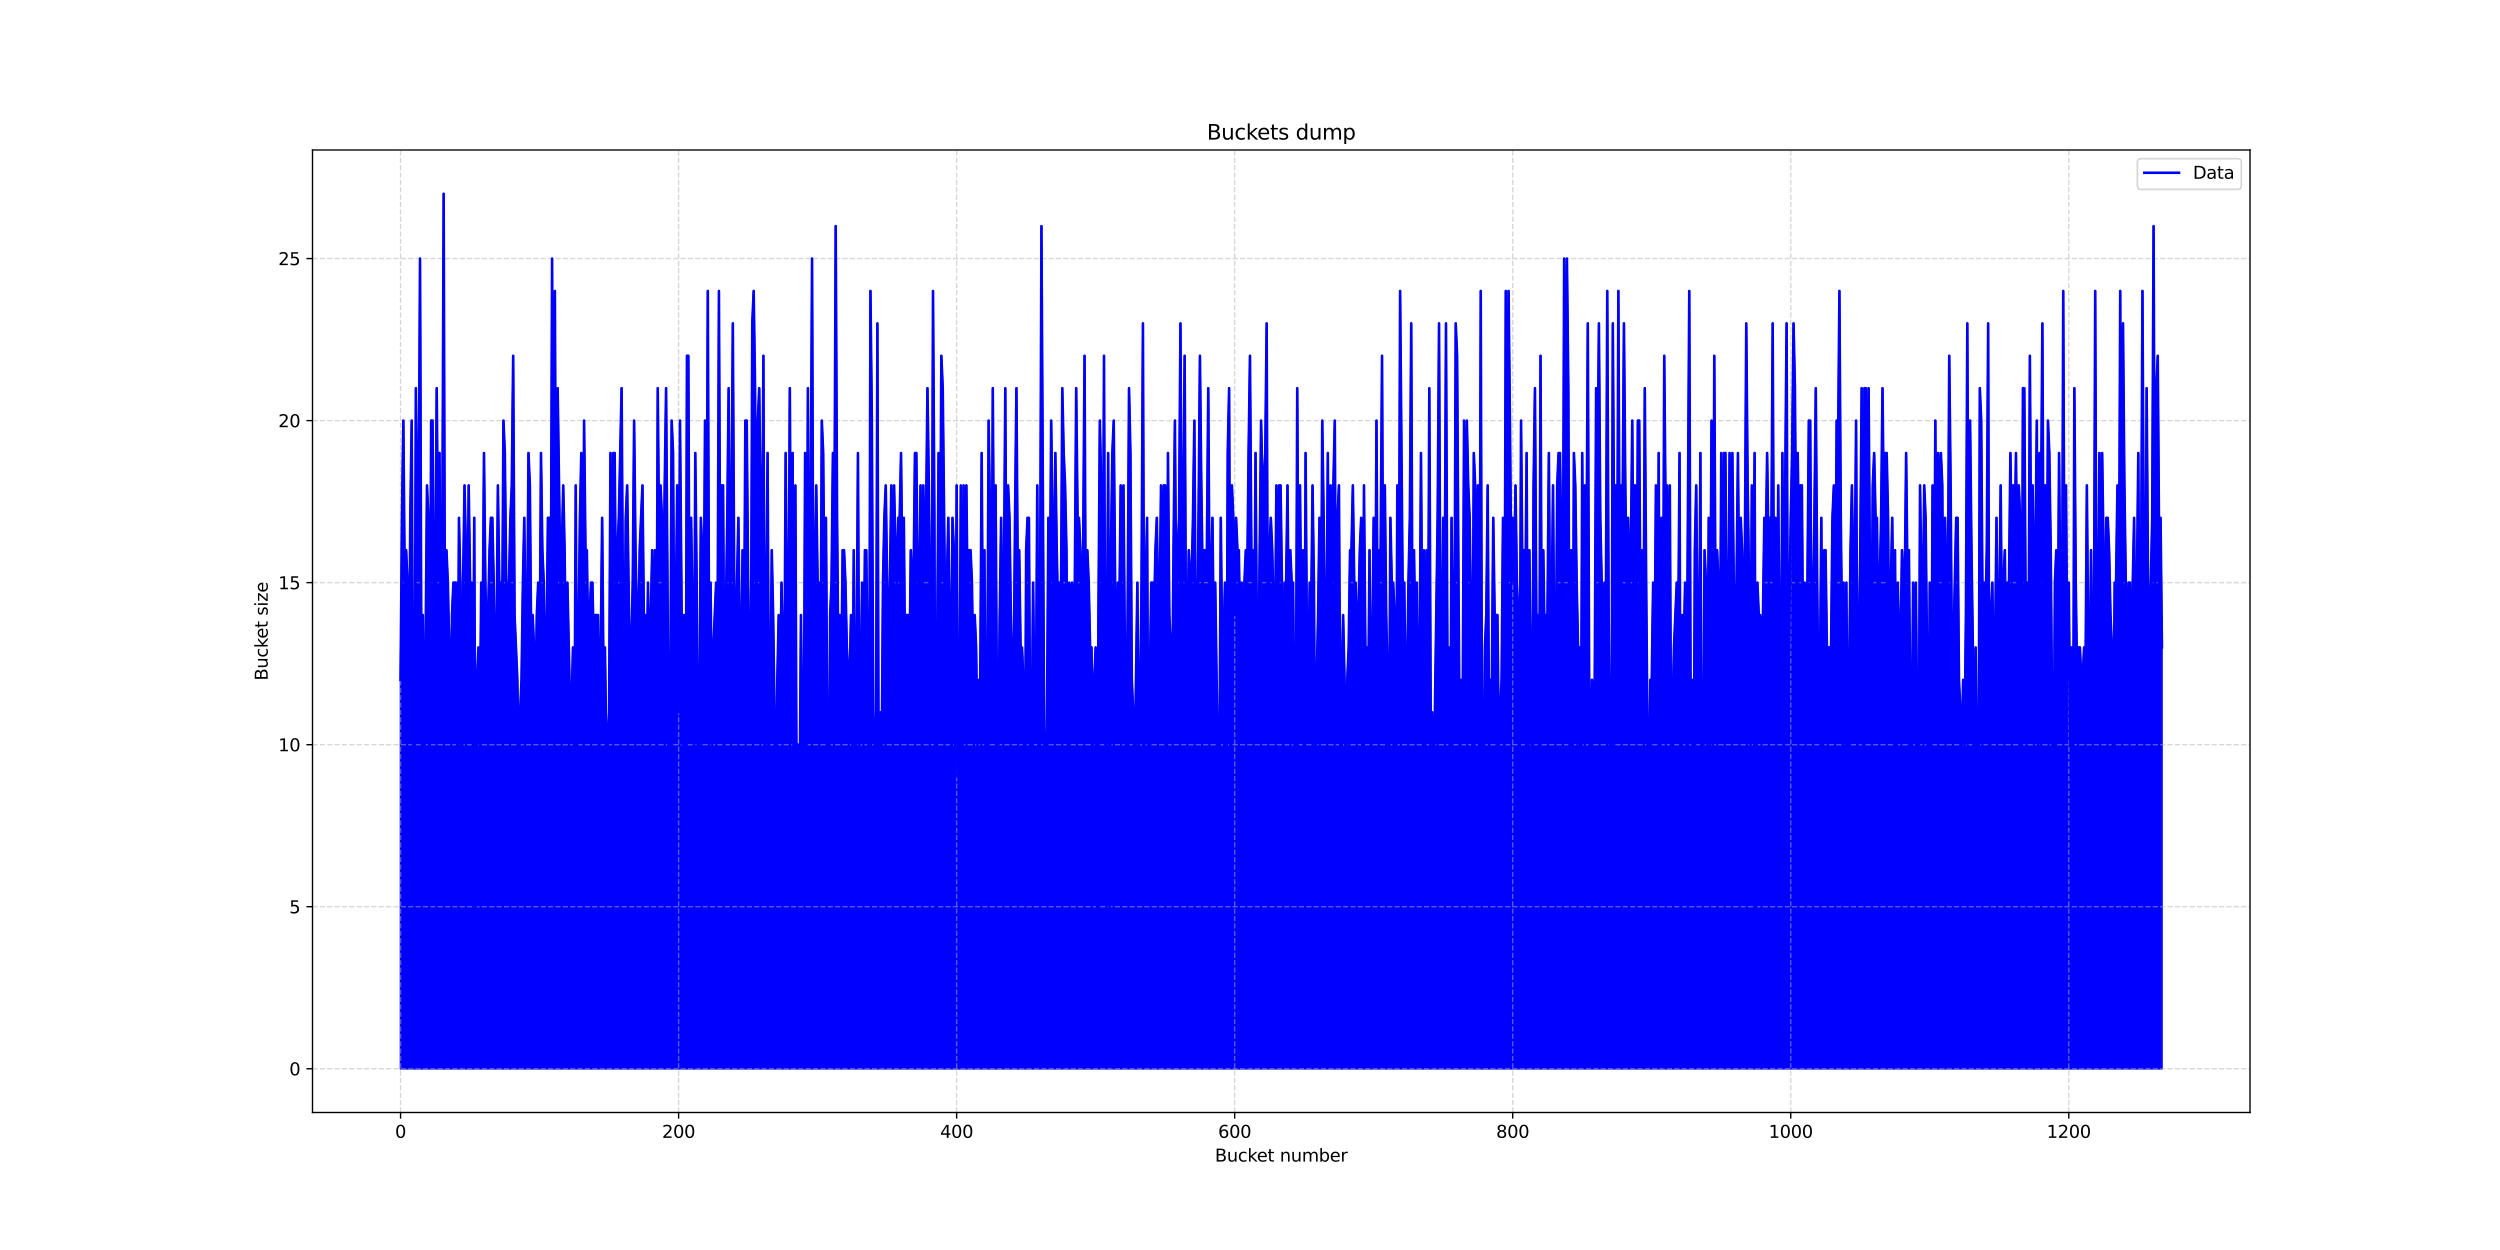 <?xml version="1.0" encoding="utf-8" standalone="no"?>
<!DOCTYPE svg PUBLIC "-//W3C//DTD SVG 1.1//EN"
  "http://www.w3.org/Graphics/SVG/1.1/DTD/svg11.dtd">
<svg xmlns:xlink="http://www.w3.org/1999/xlink" width="1440pt" height="720pt" viewBox="0 0 1440 720" xmlns="http://www.w3.org/2000/svg" version="1.1">
 <defs>
  <style type="text/css">*{stroke-linejoin: round; stroke-linecap: butt}</style>
 </defs>
 <g id="figure_1">
  <g id="patch_1">
   <path d="M 0 720 
L 1440 720 
L 1440 0 
L 0 0 
z
" style="fill: #ffffff"/>
  </g>
  <g id="axes_1">
   <g id="patch_2">
    <path d="M 180 640.8 
L 1296 640.8 
L 1296 86.4 
L 180 86.4 
z
" style="fill: #ffffff"/>
   </g>
   <g id="PolyCollection_1">
    <defs>
     <path id="m42091a2dd1" d="M 230.727 -104.4 
L 230.727 -328.4 
L 231.528 -421.733 
L 232.329 -477.733 
L 233.13 -384.4 
L 233.93 -403.067 
L 234.731 -384.4 
L 235.532 -309.733 
L 236.332 -421.733 
L 237.133 -477.733 
L 237.934 -291.067 
L 238.735 -253.733 
L 239.535 -496.4 
L 240.336 -421.733 
L 241.137 -421.733 
L 241.938 -571.067 
L 242.738 -328.4 
L 243.539 -365.733 
L 244.34 -272.4 
L 245.141 -347.067 
L 245.941 -440.4 
L 246.742 -421.733 
L 247.543 -291.067 
L 248.344 -477.733 
L 249.144 -477.733 
L 249.945 -347.067 
L 250.746 -384.4 
L 251.547 -496.4 
L 252.347 -403.067 
L 253.148 -459.067 
L 253.949 -328.4 
L 254.75 -403.067 
L 255.55 -608.4 
L 256.351 -328.4 
L 257.152 -403.067 
L 257.953 -384.4 
L 258.753 -347.067 
L 259.554 -309.733 
L 260.355 -365.733 
L 261.156 -384.4 
L 261.956 -384.4 
L 262.757 -384.4 
L 263.558 -272.4 
L 264.359 -421.733 
L 265.159 -384.4 
L 265.96 -253.733 
L 266.761 -384.4 
L 267.562 -440.4 
L 268.362 -403.067 
L 269.163 -347.067 
L 269.964 -440.4 
L 270.765 -384.4 
L 271.565 -384.4 
L 272.366 -291.067 
L 273.167 -421.733 
L 273.968 -197.733 
L 274.768 -328.4 
L 275.569 -347.067 
L 276.37 -291.067 
L 277.171 -384.4 
L 277.971 -347.067 
L 278.772 -459.067 
L 279.573 -384.4 
L 280.374 -347.067 
L 281.174 -365.733 
L 281.975 -403.067 
L 282.776 -421.733 
L 283.577 -421.733 
L 284.377 -384.4 
L 285.178 -328.4 
L 285.979 -347.067 
L 286.78 -440.4 
L 287.58 -384.4 
L 288.381 -384.4 
L 289.182 -347.067 
L 289.982 -477.733 
L 290.783 -459.067 
L 291.584 -384.4 
L 292.385 -384.4 
L 293.185 -384.4 
L 293.986 -421.733 
L 294.787 -440.4 
L 295.588 -515.067 
L 296.388 -365.733 
L 297.189 -347.067 
L 297.99 -328.4 
L 298.791 -272.4 
L 299.591 -309.733 
L 300.392 -328.4 
L 301.193 -384.4 
L 301.994 -421.733 
L 302.794 -347.067 
L 303.595 -347.067 
L 304.396 -459.067 
L 305.197 -440.4 
L 305.997 -347.067 
L 306.798 -365.733 
L 307.599 -347.067 
L 308.4 -309.733 
L 309.2 -365.733 
L 310.001 -384.4 
L 310.802 -328.4 
L 311.603 -459.067 
L 312.403 -403.067 
L 313.204 -384.4 
L 314.005 -328.4 
L 314.806 -347.067 
L 315.606 -421.733 
L 316.407 -421.733 
L 317.208 -347.067 
L 318.009 -571.067 
L 318.809 -328.4 
L 319.61 -552.4 
L 320.411 -347.067 
L 321.212 -496.4 
L 322.012 -440.4 
L 322.813 -384.4 
L 323.614 -403.067 
L 324.415 -440.4 
L 325.215 -403.067 
L 326.016 -328.4 
L 326.817 -384.4 
L 327.618 -347.067 
L 328.418 -309.733 
L 329.219 -309.733 
L 330.02 -347.067 
L 330.821 -272.4 
L 331.621 -440.4 
L 332.422 -291.067 
L 333.223 -347.067 
L 334.024 -421.733 
L 334.824 -459.067 
L 335.625 -309.733 
L 336.426 -477.733 
L 337.227 -403.067 
L 338.027 -403.067 
L 338.828 -347.067 
L 339.629 -365.733 
L 340.43 -384.4 
L 341.23 -384.4 
L 342.031 -347.067 
L 342.832 -365.733 
L 343.632 -365.733 
L 344.433 -365.733 
L 345.234 -291.067 
L 346.035 -347.067 
L 346.835 -421.733 
L 347.636 -328.4 
L 348.437 -347.067 
L 349.238 -291.067 
L 350.038 -291.067 
L 350.839 -309.733 
L 351.64 -459.067 
L 352.441 -328.4 
L 353.241 -459.067 
L 354.042 -459.067 
L 354.843 -365.733 
L 355.644 -403.067 
L 356.444 -421.733 
L 357.245 -459.067 
L 358.046 -496.4 
L 358.847 -365.733 
L 359.647 -328.4 
L 360.448 -421.733 
L 361.249 -440.4 
L 362.05 -384.4 
L 362.85 -328.4 
L 363.651 -347.067 
L 364.452 -384.4 
L 365.253 -477.733 
L 366.053 -403.067 
L 366.854 -365.733 
L 367.655 -347.067 
L 368.456 -403.067 
L 369.256 -421.733 
L 370.057 -440.4 
L 370.858 -365.733 
L 371.659 -365.733 
L 372.459 -328.4 
L 373.26 -384.4 
L 374.061 -309.733 
L 374.862 -365.733 
L 375.662 -403.067 
L 376.463 -309.733 
L 377.264 -403.067 
L 378.065 -291.067 
L 378.865 -496.4 
L 379.666 -403.067 
L 380.467 -440.4 
L 381.268 -421.733 
L 382.068 -365.733 
L 382.869 -440.4 
L 383.67 -496.4 
L 384.471 -384.4 
L 385.271 -253.733 
L 386.072 -309.733 
L 386.873 -477.733 
L 387.674 -459.067 
L 388.474 -328.4 
L 389.275 -365.733 
L 390.076 -440.4 
L 390.877 -309.733 
L 391.677 -477.733 
L 392.478 -384.4 
L 393.279 -291.067 
L 394.08 -365.733 
L 394.88 -235.067 
L 395.681 -515.067 
L 396.482 -515.067 
L 397.282 -309.733 
L 398.083 -421.733 
L 398.884 -365.733 
L 399.685 -291.067 
L 400.485 -459.067 
L 401.286 -384.4 
L 402.087 -253.733 
L 402.888 -309.733 
L 403.688 -421.733 
L 404.489 -403.067 
L 405.29 -347.067 
L 406.091 -477.733 
L 406.891 -347.067 
L 407.692 -552.4 
L 408.493 -328.4 
L 409.294 -384.4 
L 410.094 -291.067 
L 410.895 -347.067 
L 411.696 -365.733 
L 412.497 -384.4 
L 413.297 -347.067 
L 414.098 -552.4 
L 414.899 -365.733 
L 415.7 -440.4 
L 416.5 -440.4 
L 417.301 -291.067 
L 418.102 -365.733 
L 418.903 -421.733 
L 419.703 -496.4 
L 420.504 -365.733 
L 421.305 -421.733 
L 422.106 -533.733 
L 422.906 -384.4 
L 423.707 -328.4 
L 424.508 -384.4 
L 425.309 -421.733 
L 426.109 -347.067 
L 426.91 -328.4 
L 427.711 -403.067 
L 428.512 -328.4 
L 429.312 -477.733 
L 430.113 -477.733 
L 430.914 -384.4 
L 431.715 -328.4 
L 432.515 -328.4 
L 433.316 -533.733 
L 434.117 -552.4 
L 434.918 -496.4 
L 435.718 -347.067 
L 436.519 -477.733 
L 437.32 -496.4 
L 438.121 -421.733 
L 438.921 -384.4 
L 439.722 -515.067 
L 440.523 -272.4 
L 441.324 -365.733 
L 442.124 -459.067 
L 442.925 -291.067 
L 443.726 -309.733 
L 444.527 -403.067 
L 445.327 -365.733 
L 446.128 -309.733 
L 446.929 -216.4 
L 447.729 -328.4 
L 448.53 -365.733 
L 449.331 -309.733 
L 450.132 -384.4 
L 450.932 -347.067 
L 451.733 -309.733 
L 452.534 -459.067 
L 453.335 -347.067 
L 454.135 -347.067 
L 454.936 -496.4 
L 455.737 -347.067 
L 456.538 -459.067 
L 457.338 -235.067 
L 458.139 -440.4 
L 458.94 -235.067 
L 459.741 -291.067 
L 460.541 -253.733 
L 461.342 -365.733 
L 462.143 -291.067 
L 462.944 -272.4 
L 463.744 -459.067 
L 464.545 -291.067 
L 465.346 -496.4 
L 466.147 -328.4 
L 466.947 -421.733 
L 467.748 -571.067 
L 468.549 -328.4 
L 469.35 -384.4 
L 470.15 -440.4 
L 470.951 -384.4 
L 471.752 -384.4 
L 472.553 -309.733 
L 473.353 -477.733 
L 474.154 -459.067 
L 474.955 -365.733 
L 475.756 -421.733 
L 476.556 -291.067 
L 477.357 -216.4 
L 478.158 -365.733 
L 478.959 -384.4 
L 479.759 -459.067 
L 480.56 -403.067 
L 481.361 -589.733 
L 482.162 -421.733 
L 482.962 -328.4 
L 483.763 -365.733 
L 484.564 -328.4 
L 485.365 -403.067 
L 486.165 -403.067 
L 486.966 -384.4 
L 487.767 -347.067 
L 488.568 -328.4 
L 489.368 -328.4 
L 490.169 -365.733 
L 490.97 -291.067 
L 491.771 -403.067 
L 492.571 -272.4 
L 493.372 -328.4 
L 494.173 -459.067 
L 494.974 -291.067 
L 495.774 -328.4 
L 496.575 -384.4 
L 497.376 -309.733 
L 498.177 -403.067 
L 498.977 -403.067 
L 499.778 -328.4 
L 500.579 -253.733 
L 501.379 -552.4 
L 502.18 -477.733 
L 502.981 -309.733 
L 503.782 -291.067 
L 504.582 -291.067 
L 505.383 -533.733 
L 506.184 -235.067 
L 506.985 -309.733 
L 507.785 -272.4 
L 508.586 -384.4 
L 509.387 -421.733 
L 510.188 -440.4 
L 510.988 -384.4 
L 511.789 -328.4 
L 512.59 -384.4 
L 513.391 -440.4 
L 514.191 -347.067 
L 514.992 -440.4 
L 515.793 -403.067 
L 516.594 -384.4 
L 517.394 -421.733 
L 518.195 -421.733 
L 518.996 -459.067 
L 519.797 -384.4 
L 520.597 -421.733 
L 521.398 -328.4 
L 522.199 -365.733 
L 523 -365.733 
L 523.8 -328.4 
L 524.601 -403.067 
L 525.402 -384.4 
L 526.203 -384.4 
L 527.003 -459.067 
L 527.804 -459.067 
L 528.605 -384.4 
L 529.406 -347.067 
L 530.206 -440.4 
L 531.007 -291.067 
L 531.808 -440.4 
L 532.609 -403.067 
L 533.409 -421.733 
L 534.21 -496.4 
L 535.011 -440.4 
L 535.812 -365.733 
L 536.612 -309.733 
L 537.413 -552.4 
L 538.214 -421.733 
L 539.015 -179.067 
L 539.815 -347.067 
L 540.616 -459.067 
L 541.417 -365.733 
L 542.218 -515.067 
L 543.018 -496.4 
L 543.819 -421.733 
L 544.62 -347.067 
L 545.421 -384.4 
L 546.221 -421.733 
L 547.022 -365.733 
L 547.823 -291.067 
L 548.624 -421.733 
L 549.424 -403.067 
L 550.225 -272.4 
L 551.026 -440.4 
L 551.827 -272.4 
L 552.627 -291.067 
L 553.428 -440.4 
L 554.229 -253.733 
L 555.029 -440.4 
L 555.83 -365.733 
L 556.631 -440.4 
L 557.432 -365.733 
L 558.232 -403.067 
L 559.033 -403.067 
L 559.834 -384.4 
L 560.635 -328.4 
L 561.435 -365.733 
L 562.236 -347.067 
L 563.037 -291.067 
L 563.838 -328.4 
L 564.638 -328.4 
L 565.439 -459.067 
L 566.24 -328.4 
L 567.041 -403.067 
L 567.841 -253.733 
L 568.642 -309.733 
L 569.443 -477.733 
L 570.244 -421.733 
L 571.044 -309.733 
L 571.845 -496.4 
L 572.646 -365.733 
L 573.447 -440.4 
L 574.247 -309.733 
L 575.048 -291.067 
L 575.849 -365.733 
L 576.65 -421.733 
L 577.45 -347.067 
L 578.251 -384.4 
L 579.052 -496.4 
L 579.853 -328.4 
L 580.653 -440.4 
L 581.454 -421.733 
L 582.255 -365.733 
L 583.056 -328.4 
L 583.856 -328.4 
L 584.657 -421.733 
L 585.458 -496.4 
L 586.259 -384.4 
L 587.059 -403.067 
L 587.86 -347.067 
L 588.661 -347.067 
L 589.462 -328.4 
L 590.262 -235.067 
L 591.063 -403.067 
L 591.864 -421.733 
L 592.665 -421.733 
L 593.465 -272.4 
L 594.266 -291.067 
L 595.067 -384.4 
L 595.868 -309.733 
L 596.668 -309.733 
L 597.469 -440.4 
L 598.27 -272.4 
L 599.071 -365.733 
L 599.871 -589.733 
L 600.672 -440.4 
L 601.473 -291.067 
L 602.274 -235.067 
L 603.074 -309.733 
L 603.875 -421.733 
L 604.676 -365.733 
L 605.477 -477.733 
L 606.277 -421.733 
L 607.078 -347.067 
L 607.879 -459.067 
L 608.679 -403.067 
L 609.48 -365.733 
L 610.281 -384.4 
L 611.082 -365.733 
L 611.882 -496.4 
L 612.683 -459.067 
L 613.484 -440.4 
L 614.285 -403.067 
L 615.085 -291.067 
L 615.886 -384.4 
L 616.687 -365.733 
L 617.488 -384.4 
L 618.288 -365.733 
L 619.089 -384.4 
L 619.89 -496.4 
L 620.691 -421.733 
L 621.491 -421.733 
L 622.292 -403.067 
L 623.093 -347.067 
L 623.894 -403.067 
L 624.694 -515.067 
L 625.495 -328.4 
L 626.296 -403.067 
L 627.097 -384.4 
L 627.897 -347.067 
L 628.698 -347.067 
L 629.499 -291.067 
L 630.3 -328.4 
L 631.1 -347.067 
L 631.901 -197.733 
L 632.702 -365.733 
L 633.503 -477.733 
L 634.303 -440.4 
L 635.104 -309.733 
L 635.905 -515.067 
L 636.706 -291.067 
L 637.506 -328.4 
L 638.307 -459.067 
L 639.108 -197.733 
L 639.909 -403.067 
L 640.709 -459.067 
L 641.51 -477.733 
L 642.311 -384.4 
L 643.112 -309.733 
L 643.912 -384.4 
L 644.713 -365.733 
L 645.514 -440.4 
L 646.315 -421.733 
L 647.115 -440.4 
L 647.916 -347.067 
L 648.717 -272.4 
L 649.518 -365.733 
L 650.318 -496.4 
L 651.119 -459.067 
L 651.92 -328.4 
L 652.721 -309.733 
L 653.521 -272.4 
L 654.322 -328.4 
L 655.123 -384.4 
L 655.924 -291.067 
L 656.724 -309.733 
L 657.525 -384.4 
L 658.326 -533.733 
L 659.126 -291.067 
L 659.927 -384.4 
L 660.728 -421.733 
L 661.529 -235.067 
L 662.329 -328.4 
L 663.13 -384.4 
L 663.931 -384.4 
L 664.732 -365.733 
L 665.532 -403.067 
L 666.333 -421.733 
L 667.134 -365.733 
L 667.935 -365.733 
L 668.735 -440.4 
L 669.536 -365.733 
L 670.337 -440.4 
L 671.138 -440.4 
L 671.938 -253.733 
L 672.739 -459.067 
L 673.54 -365.733 
L 674.341 -347.067 
L 675.141 -309.733 
L 675.942 -403.067 
L 676.743 -477.733 
L 677.544 -365.733 
L 678.344 -403.067 
L 679.145 -421.733 
L 679.946 -533.733 
L 680.747 -365.733 
L 681.547 -421.733 
L 682.348 -515.067 
L 683.149 -347.067 
L 683.95 -347.067 
L 684.75 -403.067 
L 685.551 -384.4 
L 686.352 -384.4 
L 687.153 -421.733 
L 687.953 -477.733 
L 688.754 -347.067 
L 689.555 -328.4 
L 690.356 -421.733 
L 691.156 -515.067 
L 691.957 -440.4 
L 692.758 -384.4 
L 693.559 -403.067 
L 694.359 -403.067 
L 695.16 -403.067 
L 695.961 -496.4 
L 696.762 -365.733 
L 697.562 -384.4 
L 698.363 -421.733 
L 699.164 -347.067 
L 699.965 -384.4 
L 700.765 -328.4 
L 701.566 -272.4 
L 702.367 -272.4 
L 703.168 -421.733 
L 703.968 -347.067 
L 704.769 -347.067 
L 705.57 -384.4 
L 706.371 -253.733 
L 707.171 -459.067 
L 707.972 -496.4 
L 708.773 -272.4 
L 709.574 -440.4 
L 710.374 -421.733 
L 711.175 -365.733 
L 711.976 -421.733 
L 712.776 -403.067 
L 713.577 -403.067 
L 714.378 -347.067 
L 715.179 -384.4 
L 715.979 -309.733 
L 716.78 -384.4 
L 717.581 -403.067 
L 718.382 -384.4 
L 719.182 -459.067 
L 719.983 -515.067 
L 720.784 -403.067 
L 721.585 -403.067 
L 722.385 -328.4 
L 723.186 -459.067 
L 723.987 -347.067 
L 724.788 -328.4 
L 725.588 -403.067 
L 726.389 -477.733 
L 727.19 -440.4 
L 727.991 -440.4 
L 728.791 -459.067 
L 729.592 -533.733 
L 730.393 -309.733 
L 731.194 -403.067 
L 731.994 -421.733 
L 732.795 -403.067 
L 733.596 -365.733 
L 734.397 -347.067 
L 735.197 -440.4 
L 735.998 -347.067 
L 736.799 -440.4 
L 737.6 -440.4 
L 738.4 -384.4 
L 739.201 -291.067 
L 740.002 -384.4 
L 740.803 -384.4 
L 741.603 -440.4 
L 742.404 -347.067 
L 743.205 -403.067 
L 744.006 -384.4 
L 744.806 -384.4 
L 745.607 -291.067 
L 746.408 -291.067 
L 747.209 -496.4 
L 748.009 -347.067 
L 748.81 -440.4 
L 749.611 -347.067 
L 750.412 -403.067 
L 751.212 -253.733 
L 752.013 -459.067 
L 752.814 -347.067 
L 753.615 -328.4 
L 754.415 -384.4 
L 755.216 -365.733 
L 756.017 -440.4 
L 756.818 -384.4 
L 757.618 -253.733 
L 758.419 -328.4 
L 759.22 -365.733 
L 760.021 -421.733 
L 760.821 -328.4 
L 761.622 -477.733 
L 762.423 -421.733 
L 763.224 -347.067 
L 764.024 -347.067 
L 764.825 -459.067 
L 765.626 -328.4 
L 766.426 -440.4 
L 767.227 -384.4 
L 768.028 -440.4 
L 768.829 -477.733 
L 769.629 -328.4 
L 770.43 -421.733 
L 771.231 -440.4 
L 772.032 -291.067 
L 772.832 -328.4 
L 773.633 -365.733 
L 774.434 -328.4 
L 775.235 -272.4 
L 776.035 -328.4 
L 776.836 -347.067 
L 777.637 -403.067 
L 778.438 -403.067 
L 779.238 -440.4 
L 780.039 -384.4 
L 780.84 -384.4 
L 781.641 -347.067 
L 782.441 -365.733 
L 783.242 -403.067 
L 784.043 -421.733 
L 784.844 -253.733 
L 785.644 -440.4 
L 786.445 -347.067 
L 787.246 -347.067 
L 788.047 -309.733 
L 788.847 -403.067 
L 789.648 -291.067 
L 790.449 -347.067 
L 791.25 -421.733 
L 792.05 -328.4 
L 792.851 -477.733 
L 793.652 -328.4 
L 794.453 -403.067 
L 795.253 -403.067 
L 796.054 -515.067 
L 796.855 -328.4 
L 797.656 -440.4 
L 798.456 -365.733 
L 799.257 -328.4 
L 800.058 -272.4 
L 800.859 -421.733 
L 801.659 -384.4 
L 802.46 -384.4 
L 803.261 -365.733 
L 804.062 -253.733 
L 804.862 -440.4 
L 805.663 -328.4 
L 806.464 -552.4 
L 807.265 -459.067 
L 808.065 -365.733 
L 808.866 -384.4 
L 809.667 -309.733 
L 810.468 -328.4 
L 811.268 -384.4 
L 812.069 -421.733 
L 812.87 -533.733 
L 813.671 -328.4 
L 814.471 -403.067 
L 815.272 -347.067 
L 816.073 -384.4 
L 816.874 -309.733 
L 817.674 -328.4 
L 818.475 -459.067 
L 819.276 -347.067 
L 820.076 -403.067 
L 820.877 -291.067 
L 821.678 -403.067 
L 822.479 -309.733 
L 823.279 -496.4 
L 824.08 -309.733 
L 824.881 -309.733 
L 825.682 -272.4 
L 826.482 -309.733 
L 827.283 -365.733 
L 828.084 -421.733 
L 828.885 -533.733 
L 829.685 -347.067 
L 830.486 -328.4 
L 831.287 -421.733 
L 832.088 -365.733 
L 832.888 -533.733 
L 833.689 -347.067 
L 834.49 -347.067 
L 835.291 -253.733 
L 836.091 -421.733 
L 836.892 -347.067 
L 837.693 -328.4 
L 838.494 -533.733 
L 839.294 -515.067 
L 840.095 -384.4 
L 840.896 -272.4 
L 841.697 -328.4 
L 842.497 -309.733 
L 843.298 -477.733 
L 844.099 -365.733 
L 844.9 -477.733 
L 845.7 -440.4 
L 846.501 -421.733 
L 847.302 -365.733 
L 848.103 -291.067 
L 848.903 -459.067 
L 849.704 -440.4 
L 850.505 -365.733 
L 851.306 -440.4 
L 852.106 -272.4 
L 852.907 -552.4 
L 853.708 -253.733 
L 854.509 -253.733 
L 855.309 -347.067 
L 856.11 -365.733 
L 856.911 -440.4 
L 857.712 -291.067 
L 858.512 -328.4 
L 859.313 -328.4 
L 860.114 -421.733 
L 860.915 -365.733 
L 861.715 -365.733 
L 862.516 -365.733 
L 863.317 -291.067 
L 864.118 -309.733 
L 864.918 -328.4 
L 865.719 -421.733 
L 866.52 -291.067 
L 867.321 -552.4 
L 868.121 -347.067 
L 868.922 -552.4 
L 869.723 -477.733 
L 870.523 -384.4 
L 871.324 -421.733 
L 872.125 -384.4 
L 872.926 -440.4 
L 873.726 -384.4 
L 874.527 -365.733 
L 875.328 -291.067 
L 876.129 -477.733 
L 876.929 -384.4 
L 877.73 -403.067 
L 878.531 -365.733 
L 879.332 -459.067 
L 880.132 -272.4 
L 880.933 -403.067 
L 881.734 -328.4 
L 882.535 -272.4 
L 883.335 -440.4 
L 884.136 -496.4 
L 884.937 -365.733 
L 885.738 -365.733 
L 886.538 -272.4 
L 887.339 -515.067 
L 888.14 -309.733 
L 888.941 -403.067 
L 889.741 -347.067 
L 890.542 -365.733 
L 891.343 -365.733 
L 892.144 -459.067 
L 892.944 -347.067 
L 893.745 -365.733 
L 894.546 -440.4 
L 895.347 -328.4 
L 896.147 -328.4 
L 896.948 -440.4 
L 897.749 -459.067 
L 898.55 -459.067 
L 899.35 -403.067 
L 900.151 -347.067 
L 900.952 -571.067 
L 901.753 -403.067 
L 902.553 -571.067 
L 903.354 -496.4 
L 904.155 -272.4 
L 904.956 -403.067 
L 905.756 -253.733 
L 906.557 -459.067 
L 907.358 -440.4 
L 908.159 -384.4 
L 908.959 -347.067 
L 909.76 -347.067 
L 910.561 -253.733 
L 911.362 -459.067 
L 912.162 -328.4 
L 912.963 -440.4 
L 913.764 -384.4 
L 914.565 -533.733 
L 915.365 -328.4 
L 916.166 -235.067 
L 916.967 -328.4 
L 917.768 -309.733 
L 918.568 -328.4 
L 919.369 -496.4 
L 920.17 -440.4 
L 920.971 -533.733 
L 921.771 -421.733 
L 922.572 -384.4 
L 923.373 -347.067 
L 924.173 -384.4 
L 924.974 -365.733 
L 925.775 -552.4 
L 926.576 -365.733 
L 927.376 -272.4 
L 928.177 -253.733 
L 928.978 -533.733 
L 929.779 -403.067 
L 930.579 -440.4 
L 931.38 -347.067 
L 932.181 -552.4 
L 932.982 -365.733 
L 933.782 -440.4 
L 934.583 -421.733 
L 935.384 -533.733 
L 936.185 -440.4 
L 936.985 -384.4 
L 937.786 -421.733 
L 938.587 -384.4 
L 939.388 -403.067 
L 940.188 -477.733 
L 940.989 -365.733 
L 941.79 -440.4 
L 942.591 -309.733 
L 943.391 -477.733 
L 944.192 -477.733 
L 944.993 -347.067 
L 945.794 -403.067 
L 946.594 -328.4 
L 947.395 -496.4 
L 948.196 -384.4 
L 948.997 -291.067 
L 949.797 -253.733 
L 950.598 -328.4 
L 951.399 -328.4 
L 952.2 -384.4 
L 953 -328.4 
L 953.801 -440.4 
L 954.602 -309.733 
L 955.403 -459.067 
L 956.203 -253.733 
L 957.004 -421.733 
L 957.805 -309.733 
L 958.606 -515.067 
L 959.406 -421.733 
L 960.207 -440.4 
L 961.008 -347.067 
L 961.809 -440.4 
L 962.609 -272.4 
L 963.41 -309.733 
L 964.211 -347.067 
L 965.012 -365.733 
L 965.812 -384.4 
L 966.613 -347.067 
L 967.414 -459.067 
L 968.215 -179.067 
L 969.015 -365.733 
L 969.816 -347.067 
L 970.617 -384.4 
L 971.418 -291.067 
L 972.218 -421.733 
L 973.019 -552.4 
L 973.82 -309.733 
L 974.621 -328.4 
L 975.421 -216.4 
L 976.222 -403.067 
L 977.023 -440.4 
L 977.823 -347.067 
L 978.624 -309.733 
L 979.425 -459.067 
L 980.226 -216.4 
L 981.026 -272.4 
L 981.827 -403.067 
L 982.628 -384.4 
L 983.429 -291.067 
L 984.229 -421.733 
L 985.03 -328.4 
L 985.831 -477.733 
L 986.632 -291.067 
L 987.432 -515.067 
L 988.233 -347.067 
L 989.034 -403.067 
L 989.835 -384.4 
L 990.635 -309.733 
L 991.436 -459.067 
L 992.237 -309.733 
L 993.038 -459.067 
L 993.838 -459.067 
L 994.639 -347.067 
L 995.44 -347.067 
L 996.241 -459.067 
L 997.041 -328.4 
L 997.842 -459.067 
L 998.643 -384.4 
L 999.444 -365.733 
L 1000.244 -384.4 
L 1001.045 -459.067 
L 1001.846 -365.733 
L 1002.647 -421.733 
L 1003.447 -403.067 
L 1004.248 -328.4 
L 1005.049 -403.067 
L 1005.85 -533.733 
L 1006.65 -440.4 
L 1007.451 -384.4 
L 1008.252 -291.067 
L 1009.053 -440.4 
L 1009.853 -365.733 
L 1010.654 -459.067 
L 1011.455 -197.733 
L 1012.256 -384.4 
L 1013.056 -365.733 
L 1013.857 -365.733 
L 1014.658 -347.067 
L 1015.459 -365.733 
L 1016.259 -421.733 
L 1017.06 -403.067 
L 1017.861 -459.067 
L 1018.662 -403.067 
L 1019.462 -421.733 
L 1020.263 -403.067 
L 1021.064 -533.733 
L 1021.865 -347.067 
L 1022.665 -421.733 
L 1023.466 -328.4 
L 1024.267 -440.4 
L 1025.068 -328.4 
L 1025.868 -328.4 
L 1026.669 -459.067 
L 1027.47 -272.4 
L 1028.271 -440.4 
L 1029.071 -533.733 
L 1029.872 -309.733 
L 1030.673 -365.733 
L 1031.473 -421.733 
L 1032.274 -459.067 
L 1033.075 -533.733 
L 1033.876 -496.4 
L 1034.676 -384.4 
L 1035.477 -459.067 
L 1036.278 -403.067 
L 1037.079 -440.4 
L 1037.879 -440.4 
L 1038.68 -328.4 
L 1039.481 -384.4 
L 1040.282 -365.733 
L 1041.082 -384.4 
L 1041.883 -477.733 
L 1042.684 -477.733 
L 1043.485 -328.4 
L 1044.285 -365.733 
L 1045.086 -421.733 
L 1045.887 -496.4 
L 1046.688 -384.4 
L 1047.488 -309.733 
L 1048.289 -328.4 
L 1049.09 -421.733 
L 1049.891 -253.733 
L 1050.691 -403.067 
L 1051.492 -403.067 
L 1052.293 -347.067 
L 1053.094 -347.067 
L 1053.894 -347.067 
L 1054.695 -347.067 
L 1055.496 -421.733 
L 1056.297 -440.4 
L 1057.097 -328.4 
L 1057.898 -477.733 
L 1058.699 -459.067 
L 1059.5 -552.4 
L 1060.3 -421.733 
L 1061.101 -347.067 
L 1061.902 -384.4 
L 1062.703 -291.067 
L 1063.503 -384.4 
L 1064.304 -272.4 
L 1065.105 -328.4 
L 1065.906 -403.067 
L 1066.706 -440.4 
L 1067.507 -384.4 
L 1068.308 -384.4 
L 1069.109 -477.733 
L 1069.909 -291.067 
L 1070.71 -347.067 
L 1071.511 -403.067 
L 1072.312 -496.4 
L 1073.112 -291.067 
L 1073.913 -496.4 
L 1074.714 -496.4 
L 1075.515 -365.733 
L 1076.315 -496.4 
L 1077.116 -384.4 
L 1077.917 -328.4 
L 1078.718 -440.4 
L 1079.518 -459.067 
L 1080.319 -421.733 
L 1081.12 -421.733 
L 1081.92 -347.067 
L 1082.721 -384.4 
L 1083.522 -421.733 
L 1084.323 -496.4 
L 1085.123 -421.733 
L 1085.924 -459.067 
L 1086.725 -459.067 
L 1087.526 -421.733 
L 1088.326 -309.733 
L 1089.127 -384.4 
L 1089.928 -421.733 
L 1090.729 -347.067 
L 1091.529 -403.067 
L 1092.33 -272.4 
L 1093.131 -384.4 
L 1093.932 -347.067 
L 1094.732 -347.067 
L 1095.533 -403.067 
L 1096.334 -384.4 
L 1097.135 -384.4 
L 1097.935 -459.067 
L 1098.736 -384.4 
L 1099.537 -403.067 
L 1100.338 -309.733 
L 1101.138 -272.4 
L 1101.939 -384.4 
L 1102.74 -347.067 
L 1103.541 -384.4 
L 1104.341 -291.067 
L 1105.142 -253.733 
L 1105.943 -440.4 
L 1106.744 -384.4 
L 1107.544 -365.733 
L 1108.345 -440.4 
L 1109.146 -421.733 
L 1109.947 -347.067 
L 1110.747 -235.067 
L 1111.548 -384.4 
L 1112.349 -272.4 
L 1113.15 -440.4 
L 1113.95 -328.4 
L 1114.751 -477.733 
L 1115.552 -328.4 
L 1116.353 -459.067 
L 1117.153 -403.067 
L 1117.954 -459.067 
L 1118.755 -440.4 
L 1119.556 -309.733 
L 1120.356 -421.733 
L 1121.157 -384.4 
L 1121.958 -365.733 
L 1122.759 -515.067 
L 1123.559 -440.4 
L 1124.36 -328.4 
L 1125.161 -347.067 
L 1125.962 -384.4 
L 1126.762 -421.733 
L 1127.563 -421.733 
L 1128.364 -328.4 
L 1129.165 -309.733 
L 1129.965 -291.067 
L 1130.766 -328.4 
L 1131.567 -291.067 
L 1132.368 -365.733 
L 1133.168 -533.733 
L 1133.969 -347.067 
L 1134.77 -477.733 
L 1135.57 -403.067 
L 1136.371 -347.067 
L 1137.172 -235.067 
L 1137.973 -347.067 
L 1138.773 -272.4 
L 1139.574 -216.4 
L 1140.375 -496.4 
L 1141.176 -477.733 
L 1141.976 -365.733 
L 1142.777 -384.4 
L 1143.578 -365.733 
L 1144.379 -403.067 
L 1145.179 -533.733 
L 1145.98 -216.4 
L 1146.781 -365.733 
L 1147.582 -384.4 
L 1148.382 -328.4 
L 1149.183 -347.067 
L 1149.984 -421.733 
L 1150.785 -328.4 
L 1151.585 -365.733 
L 1152.386 -440.4 
L 1153.187 -347.067 
L 1153.988 -384.4 
L 1154.788 -403.067 
L 1155.589 -328.4 
L 1156.39 -384.4 
L 1157.191 -384.4 
L 1157.991 -459.067 
L 1158.792 -403.067 
L 1159.593 -440.4 
L 1160.394 -403.067 
L 1161.194 -459.067 
L 1161.995 -384.4 
L 1162.796 -440.4 
L 1163.597 -421.733 
L 1164.397 -253.733 
L 1165.198 -496.4 
L 1165.999 -496.4 
L 1166.8 -365.733 
L 1167.6 -384.4 
L 1168.401 -328.4 
L 1169.202 -515.067 
L 1170.003 -384.4 
L 1170.803 -440.4 
L 1171.604 -365.733 
L 1172.405 -403.067 
L 1173.206 -477.733 
L 1174.006 -272.4 
L 1174.807 -459.067 
L 1175.608 -421.733 
L 1176.409 -533.733 
L 1177.209 -347.067 
L 1178.01 -440.4 
L 1178.811 -347.067 
L 1179.612 -477.733 
L 1180.412 -459.067 
L 1181.213 -403.067 
L 1182.014 -309.733 
L 1182.815 -235.067 
L 1183.615 -384.4 
L 1184.416 -403.067 
L 1185.217 -328.4 
L 1186.018 -459.067 
L 1186.818 -365.733 
L 1187.619 -309.733 
L 1188.42 -552.4 
L 1189.22 -347.067 
L 1190.021 -440.4 
L 1190.822 -328.4 
L 1191.623 -384.4 
L 1192.423 -291.067 
L 1193.224 -347.067 
L 1194.025 -235.067 
L 1194.826 -496.4 
L 1195.626 -384.4 
L 1196.427 -328.4 
L 1197.228 -347.067 
L 1198.029 -347.067 
L 1198.829 -328.4 
L 1199.63 -328.4 
L 1200.431 -347.067 
L 1201.232 -328.4 
L 1202.032 -440.4 
L 1202.833 -347.067 
L 1203.634 -309.733 
L 1204.435 -403.067 
L 1205.235 -328.4 
L 1206.036 -328.4 
L 1206.837 -552.4 
L 1207.638 -328.4 
L 1208.438 -347.067 
L 1209.239 -459.067 
L 1210.04 -347.067 
L 1210.841 -459.067 
L 1211.641 -403.067 
L 1212.442 -309.733 
L 1213.243 -421.733 
L 1214.044 -421.733 
L 1214.844 -403.067 
L 1215.645 -365.733 
L 1216.446 -347.067 
L 1217.247 -272.4 
L 1218.047 -384.4 
L 1218.848 -384.4 
L 1219.649 -440.4 
L 1220.45 -347.067 
L 1221.25 -552.4 
L 1222.051 -309.733 
L 1222.852 -533.733 
L 1223.653 -440.4 
L 1224.453 -384.4 
L 1225.254 -328.4 
L 1226.055 -384.4 
L 1226.856 -384.4 
L 1227.656 -309.733 
L 1228.457 -384.4 
L 1229.258 -421.733 
L 1230.059 -309.733 
L 1230.859 -384.4 
L 1231.66 -459.067 
L 1232.461 -309.733 
L 1233.262 -384.4 
L 1234.062 -552.4 
L 1234.863 -384.4 
L 1235.664 -328.4 
L 1236.465 -496.4 
L 1237.265 -384.4 
L 1238.066 -347.067 
L 1238.867 -384.4 
L 1239.668 -421.733 
L 1240.468 -589.733 
L 1241.269 -365.733 
L 1242.07 -496.4 
L 1242.87 -515.067 
L 1243.671 -403.067 
L 1244.472 -421.733 
L 1245.273 -347.067 
L 1245.273 -104.4 
L 1245.273 -104.4 
L 1244.472 -104.4 
L 1243.671 -104.4 
L 1242.87 -104.4 
L 1242.07 -104.4 
L 1241.269 -104.4 
L 1240.468 -104.4 
L 1239.668 -104.4 
L 1238.867 -104.4 
L 1238.066 -104.4 
L 1237.265 -104.4 
L 1236.465 -104.4 
L 1235.664 -104.4 
L 1234.863 -104.4 
L 1234.062 -104.4 
L 1233.262 -104.4 
L 1232.461 -104.4 
L 1231.66 -104.4 
L 1230.859 -104.4 
L 1230.059 -104.4 
L 1229.258 -104.4 
L 1228.457 -104.4 
L 1227.656 -104.4 
L 1226.856 -104.4 
L 1226.055 -104.4 
L 1225.254 -104.4 
L 1224.453 -104.4 
L 1223.653 -104.4 
L 1222.852 -104.4 
L 1222.051 -104.4 
L 1221.25 -104.4 
L 1220.45 -104.4 
L 1219.649 -104.4 
L 1218.848 -104.4 
L 1218.047 -104.4 
L 1217.247 -104.4 
L 1216.446 -104.4 
L 1215.645 -104.4 
L 1214.844 -104.4 
L 1214.044 -104.4 
L 1213.243 -104.4 
L 1212.442 -104.4 
L 1211.641 -104.4 
L 1210.841 -104.4 
L 1210.04 -104.4 
L 1209.239 -104.4 
L 1208.438 -104.4 
L 1207.638 -104.4 
L 1206.837 -104.4 
L 1206.036 -104.4 
L 1205.235 -104.4 
L 1204.435 -104.4 
L 1203.634 -104.4 
L 1202.833 -104.4 
L 1202.032 -104.4 
L 1201.232 -104.4 
L 1200.431 -104.4 
L 1199.63 -104.4 
L 1198.829 -104.4 
L 1198.029 -104.4 
L 1197.228 -104.4 
L 1196.427 -104.4 
L 1195.626 -104.4 
L 1194.826 -104.4 
L 1194.025 -104.4 
L 1193.224 -104.4 
L 1192.423 -104.4 
L 1191.623 -104.4 
L 1190.822 -104.4 
L 1190.021 -104.4 
L 1189.22 -104.4 
L 1188.42 -104.4 
L 1187.619 -104.4 
L 1186.818 -104.4 
L 1186.018 -104.4 
L 1185.217 -104.4 
L 1184.416 -104.4 
L 1183.615 -104.4 
L 1182.815 -104.4 
L 1182.014 -104.4 
L 1181.213 -104.4 
L 1180.412 -104.4 
L 1179.612 -104.4 
L 1178.811 -104.4 
L 1178.01 -104.4 
L 1177.209 -104.4 
L 1176.409 -104.4 
L 1175.608 -104.4 
L 1174.807 -104.4 
L 1174.006 -104.4 
L 1173.206 -104.4 
L 1172.405 -104.4 
L 1171.604 -104.4 
L 1170.803 -104.4 
L 1170.003 -104.4 
L 1169.202 -104.4 
L 1168.401 -104.4 
L 1167.6 -104.4 
L 1166.8 -104.4 
L 1165.999 -104.4 
L 1165.198 -104.4 
L 1164.397 -104.4 
L 1163.597 -104.4 
L 1162.796 -104.4 
L 1161.995 -104.4 
L 1161.194 -104.4 
L 1160.394 -104.4 
L 1159.593 -104.4 
L 1158.792 -104.4 
L 1157.991 -104.4 
L 1157.191 -104.4 
L 1156.39 -104.4 
L 1155.589 -104.4 
L 1154.788 -104.4 
L 1153.988 -104.4 
L 1153.187 -104.4 
L 1152.386 -104.4 
L 1151.585 -104.4 
L 1150.785 -104.4 
L 1149.984 -104.4 
L 1149.183 -104.4 
L 1148.382 -104.4 
L 1147.582 -104.4 
L 1146.781 -104.4 
L 1145.98 -104.4 
L 1145.179 -104.4 
L 1144.379 -104.4 
L 1143.578 -104.4 
L 1142.777 -104.4 
L 1141.976 -104.4 
L 1141.176 -104.4 
L 1140.375 -104.4 
L 1139.574 -104.4 
L 1138.773 -104.4 
L 1137.973 -104.4 
L 1137.172 -104.4 
L 1136.371 -104.4 
L 1135.57 -104.4 
L 1134.77 -104.4 
L 1133.969 -104.4 
L 1133.168 -104.4 
L 1132.368 -104.4 
L 1131.567 -104.4 
L 1130.766 -104.4 
L 1129.965 -104.4 
L 1129.165 -104.4 
L 1128.364 -104.4 
L 1127.563 -104.4 
L 1126.762 -104.4 
L 1125.962 -104.4 
L 1125.161 -104.4 
L 1124.36 -104.4 
L 1123.559 -104.4 
L 1122.759 -104.4 
L 1121.958 -104.4 
L 1121.157 -104.4 
L 1120.356 -104.4 
L 1119.556 -104.4 
L 1118.755 -104.4 
L 1117.954 -104.4 
L 1117.153 -104.4 
L 1116.353 -104.4 
L 1115.552 -104.4 
L 1114.751 -104.4 
L 1113.95 -104.4 
L 1113.15 -104.4 
L 1112.349 -104.4 
L 1111.548 -104.4 
L 1110.747 -104.4 
L 1109.947 -104.4 
L 1109.146 -104.4 
L 1108.345 -104.4 
L 1107.544 -104.4 
L 1106.744 -104.4 
L 1105.943 -104.4 
L 1105.142 -104.4 
L 1104.341 -104.4 
L 1103.541 -104.4 
L 1102.74 -104.4 
L 1101.939 -104.4 
L 1101.138 -104.4 
L 1100.338 -104.4 
L 1099.537 -104.4 
L 1098.736 -104.4 
L 1097.935 -104.4 
L 1097.135 -104.4 
L 1096.334 -104.4 
L 1095.533 -104.4 
L 1094.732 -104.4 
L 1093.932 -104.4 
L 1093.131 -104.4 
L 1092.33 -104.4 
L 1091.529 -104.4 
L 1090.729 -104.4 
L 1089.928 -104.4 
L 1089.127 -104.4 
L 1088.326 -104.4 
L 1087.526 -104.4 
L 1086.725 -104.4 
L 1085.924 -104.4 
L 1085.123 -104.4 
L 1084.323 -104.4 
L 1083.522 -104.4 
L 1082.721 -104.4 
L 1081.92 -104.4 
L 1081.12 -104.4 
L 1080.319 -104.4 
L 1079.518 -104.4 
L 1078.718 -104.4 
L 1077.917 -104.4 
L 1077.116 -104.4 
L 1076.315 -104.4 
L 1075.515 -104.4 
L 1074.714 -104.4 
L 1073.913 -104.4 
L 1073.112 -104.4 
L 1072.312 -104.4 
L 1071.511 -104.4 
L 1070.71 -104.4 
L 1069.909 -104.4 
L 1069.109 -104.4 
L 1068.308 -104.4 
L 1067.507 -104.4 
L 1066.706 -104.4 
L 1065.906 -104.4 
L 1065.105 -104.4 
L 1064.304 -104.4 
L 1063.503 -104.4 
L 1062.703 -104.4 
L 1061.902 -104.4 
L 1061.101 -104.4 
L 1060.3 -104.4 
L 1059.5 -104.4 
L 1058.699 -104.4 
L 1057.898 -104.4 
L 1057.097 -104.4 
L 1056.297 -104.4 
L 1055.496 -104.4 
L 1054.695 -104.4 
L 1053.894 -104.4 
L 1053.094 -104.4 
L 1052.293 -104.4 
L 1051.492 -104.4 
L 1050.691 -104.4 
L 1049.891 -104.4 
L 1049.09 -104.4 
L 1048.289 -104.4 
L 1047.488 -104.4 
L 1046.688 -104.4 
L 1045.887 -104.4 
L 1045.086 -104.4 
L 1044.285 -104.4 
L 1043.485 -104.4 
L 1042.684 -104.4 
L 1041.883 -104.4 
L 1041.082 -104.4 
L 1040.282 -104.4 
L 1039.481 -104.4 
L 1038.68 -104.4 
L 1037.879 -104.4 
L 1037.079 -104.4 
L 1036.278 -104.4 
L 1035.477 -104.4 
L 1034.676 -104.4 
L 1033.876 -104.4 
L 1033.075 -104.4 
L 1032.274 -104.4 
L 1031.473 -104.4 
L 1030.673 -104.4 
L 1029.872 -104.4 
L 1029.071 -104.4 
L 1028.271 -104.4 
L 1027.47 -104.4 
L 1026.669 -104.4 
L 1025.868 -104.4 
L 1025.068 -104.4 
L 1024.267 -104.4 
L 1023.466 -104.4 
L 1022.665 -104.4 
L 1021.865 -104.4 
L 1021.064 -104.4 
L 1020.263 -104.4 
L 1019.462 -104.4 
L 1018.662 -104.4 
L 1017.861 -104.4 
L 1017.06 -104.4 
L 1016.259 -104.4 
L 1015.459 -104.4 
L 1014.658 -104.4 
L 1013.857 -104.4 
L 1013.056 -104.4 
L 1012.256 -104.4 
L 1011.455 -104.4 
L 1010.654 -104.4 
L 1009.853 -104.4 
L 1009.053 -104.4 
L 1008.252 -104.4 
L 1007.451 -104.4 
L 1006.65 -104.4 
L 1005.85 -104.4 
L 1005.049 -104.4 
L 1004.248 -104.4 
L 1003.447 -104.4 
L 1002.647 -104.4 
L 1001.846 -104.4 
L 1001.045 -104.4 
L 1000.244 -104.4 
L 999.444 -104.4 
L 998.643 -104.4 
L 997.842 -104.4 
L 997.041 -104.4 
L 996.241 -104.4 
L 995.44 -104.4 
L 994.639 -104.4 
L 993.838 -104.4 
L 993.038 -104.4 
L 992.237 -104.4 
L 991.436 -104.4 
L 990.635 -104.4 
L 989.835 -104.4 
L 989.034 -104.4 
L 988.233 -104.4 
L 987.432 -104.4 
L 986.632 -104.4 
L 985.831 -104.4 
L 985.03 -104.4 
L 984.229 -104.4 
L 983.429 -104.4 
L 982.628 -104.4 
L 981.827 -104.4 
L 981.026 -104.4 
L 980.226 -104.4 
L 979.425 -104.4 
L 978.624 -104.4 
L 977.823 -104.4 
L 977.023 -104.4 
L 976.222 -104.4 
L 975.421 -104.4 
L 974.621 -104.4 
L 973.82 -104.4 
L 973.019 -104.4 
L 972.218 -104.4 
L 971.418 -104.4 
L 970.617 -104.4 
L 969.816 -104.4 
L 969.015 -104.4 
L 968.215 -104.4 
L 967.414 -104.4 
L 966.613 -104.4 
L 965.812 -104.4 
L 965.012 -104.4 
L 964.211 -104.4 
L 963.41 -104.4 
L 962.609 -104.4 
L 961.809 -104.4 
L 961.008 -104.4 
L 960.207 -104.4 
L 959.406 -104.4 
L 958.606 -104.4 
L 957.805 -104.4 
L 957.004 -104.4 
L 956.203 -104.4 
L 955.403 -104.4 
L 954.602 -104.4 
L 953.801 -104.4 
L 953 -104.4 
L 952.2 -104.4 
L 951.399 -104.4 
L 950.598 -104.4 
L 949.797 -104.4 
L 948.997 -104.4 
L 948.196 -104.4 
L 947.395 -104.4 
L 946.594 -104.4 
L 945.794 -104.4 
L 944.993 -104.4 
L 944.192 -104.4 
L 943.391 -104.4 
L 942.591 -104.4 
L 941.79 -104.4 
L 940.989 -104.4 
L 940.188 -104.4 
L 939.388 -104.4 
L 938.587 -104.4 
L 937.786 -104.4 
L 936.985 -104.4 
L 936.185 -104.4 
L 935.384 -104.4 
L 934.583 -104.4 
L 933.782 -104.4 
L 932.982 -104.4 
L 932.181 -104.4 
L 931.38 -104.4 
L 930.579 -104.4 
L 929.779 -104.4 
L 928.978 -104.4 
L 928.177 -104.4 
L 927.376 -104.4 
L 926.576 -104.4 
L 925.775 -104.4 
L 924.974 -104.4 
L 924.173 -104.4 
L 923.373 -104.4 
L 922.572 -104.4 
L 921.771 -104.4 
L 920.971 -104.4 
L 920.17 -104.4 
L 919.369 -104.4 
L 918.568 -104.4 
L 917.768 -104.4 
L 916.967 -104.4 
L 916.166 -104.4 
L 915.365 -104.4 
L 914.565 -104.4 
L 913.764 -104.4 
L 912.963 -104.4 
L 912.162 -104.4 
L 911.362 -104.4 
L 910.561 -104.4 
L 909.76 -104.4 
L 908.959 -104.4 
L 908.159 -104.4 
L 907.358 -104.4 
L 906.557 -104.4 
L 905.756 -104.4 
L 904.956 -104.4 
L 904.155 -104.4 
L 903.354 -104.4 
L 902.553 -104.4 
L 901.753 -104.4 
L 900.952 -104.4 
L 900.151 -104.4 
L 899.35 -104.4 
L 898.55 -104.4 
L 897.749 -104.4 
L 896.948 -104.4 
L 896.147 -104.4 
L 895.347 -104.4 
L 894.546 -104.4 
L 893.745 -104.4 
L 892.944 -104.4 
L 892.144 -104.4 
L 891.343 -104.4 
L 890.542 -104.4 
L 889.741 -104.4 
L 888.941 -104.4 
L 888.14 -104.4 
L 887.339 -104.4 
L 886.538 -104.4 
L 885.738 -104.4 
L 884.937 -104.4 
L 884.136 -104.4 
L 883.335 -104.4 
L 882.535 -104.4 
L 881.734 -104.4 
L 880.933 -104.4 
L 880.132 -104.4 
L 879.332 -104.4 
L 878.531 -104.4 
L 877.73 -104.4 
L 876.929 -104.4 
L 876.129 -104.4 
L 875.328 -104.4 
L 874.527 -104.4 
L 873.726 -104.4 
L 872.926 -104.4 
L 872.125 -104.4 
L 871.324 -104.4 
L 870.523 -104.4 
L 869.723 -104.4 
L 868.922 -104.4 
L 868.121 -104.4 
L 867.321 -104.4 
L 866.52 -104.4 
L 865.719 -104.4 
L 864.918 -104.4 
L 864.118 -104.4 
L 863.317 -104.4 
L 862.516 -104.4 
L 861.715 -104.4 
L 860.915 -104.4 
L 860.114 -104.4 
L 859.313 -104.4 
L 858.512 -104.4 
L 857.712 -104.4 
L 856.911 -104.4 
L 856.11 -104.4 
L 855.309 -104.4 
L 854.509 -104.4 
L 853.708 -104.4 
L 852.907 -104.4 
L 852.106 -104.4 
L 851.306 -104.4 
L 850.505 -104.4 
L 849.704 -104.4 
L 848.903 -104.4 
L 848.103 -104.4 
L 847.302 -104.4 
L 846.501 -104.4 
L 845.7 -104.4 
L 844.9 -104.4 
L 844.099 -104.4 
L 843.298 -104.4 
L 842.497 -104.4 
L 841.697 -104.4 
L 840.896 -104.4 
L 840.095 -104.4 
L 839.294 -104.4 
L 838.494 -104.4 
L 837.693 -104.4 
L 836.892 -104.4 
L 836.091 -104.4 
L 835.291 -104.4 
L 834.49 -104.4 
L 833.689 -104.4 
L 832.888 -104.4 
L 832.088 -104.4 
L 831.287 -104.4 
L 830.486 -104.4 
L 829.685 -104.4 
L 828.885 -104.4 
L 828.084 -104.4 
L 827.283 -104.4 
L 826.482 -104.4 
L 825.682 -104.4 
L 824.881 -104.4 
L 824.08 -104.4 
L 823.279 -104.4 
L 822.479 -104.4 
L 821.678 -104.4 
L 820.877 -104.4 
L 820.076 -104.4 
L 819.276 -104.4 
L 818.475 -104.4 
L 817.674 -104.4 
L 816.874 -104.4 
L 816.073 -104.4 
L 815.272 -104.4 
L 814.471 -104.4 
L 813.671 -104.4 
L 812.87 -104.4 
L 812.069 -104.4 
L 811.268 -104.4 
L 810.468 -104.4 
L 809.667 -104.4 
L 808.866 -104.4 
L 808.065 -104.4 
L 807.265 -104.4 
L 806.464 -104.4 
L 805.663 -104.4 
L 804.862 -104.4 
L 804.062 -104.4 
L 803.261 -104.4 
L 802.46 -104.4 
L 801.659 -104.4 
L 800.859 -104.4 
L 800.058 -104.4 
L 799.257 -104.4 
L 798.456 -104.4 
L 797.656 -104.4 
L 796.855 -104.4 
L 796.054 -104.4 
L 795.253 -104.4 
L 794.453 -104.4 
L 793.652 -104.4 
L 792.851 -104.4 
L 792.05 -104.4 
L 791.25 -104.4 
L 790.449 -104.4 
L 789.648 -104.4 
L 788.847 -104.4 
L 788.047 -104.4 
L 787.246 -104.4 
L 786.445 -104.4 
L 785.644 -104.4 
L 784.844 -104.4 
L 784.043 -104.4 
L 783.242 -104.4 
L 782.441 -104.4 
L 781.641 -104.4 
L 780.84 -104.4 
L 780.039 -104.4 
L 779.238 -104.4 
L 778.438 -104.4 
L 777.637 -104.4 
L 776.836 -104.4 
L 776.035 -104.4 
L 775.235 -104.4 
L 774.434 -104.4 
L 773.633 -104.4 
L 772.832 -104.4 
L 772.032 -104.4 
L 771.231 -104.4 
L 770.43 -104.4 
L 769.629 -104.4 
L 768.829 -104.4 
L 768.028 -104.4 
L 767.227 -104.4 
L 766.426 -104.4 
L 765.626 -104.4 
L 764.825 -104.4 
L 764.024 -104.4 
L 763.224 -104.4 
L 762.423 -104.4 
L 761.622 -104.4 
L 760.821 -104.4 
L 760.021 -104.4 
L 759.22 -104.4 
L 758.419 -104.4 
L 757.618 -104.4 
L 756.818 -104.4 
L 756.017 -104.4 
L 755.216 -104.4 
L 754.415 -104.4 
L 753.615 -104.4 
L 752.814 -104.4 
L 752.013 -104.4 
L 751.212 -104.4 
L 750.412 -104.4 
L 749.611 -104.4 
L 748.81 -104.4 
L 748.009 -104.4 
L 747.209 -104.4 
L 746.408 -104.4 
L 745.607 -104.4 
L 744.806 -104.4 
L 744.006 -104.4 
L 743.205 -104.4 
L 742.404 -104.4 
L 741.603 -104.4 
L 740.803 -104.4 
L 740.002 -104.4 
L 739.201 -104.4 
L 738.4 -104.4 
L 737.6 -104.4 
L 736.799 -104.4 
L 735.998 -104.4 
L 735.197 -104.4 
L 734.397 -104.4 
L 733.596 -104.4 
L 732.795 -104.4 
L 731.994 -104.4 
L 731.194 -104.4 
L 730.393 -104.4 
L 729.592 -104.4 
L 728.791 -104.4 
L 727.991 -104.4 
L 727.19 -104.4 
L 726.389 -104.4 
L 725.588 -104.4 
L 724.788 -104.4 
L 723.987 -104.4 
L 723.186 -104.4 
L 722.385 -104.4 
L 721.585 -104.4 
L 720.784 -104.4 
L 719.983 -104.4 
L 719.182 -104.4 
L 718.382 -104.4 
L 717.581 -104.4 
L 716.78 -104.4 
L 715.979 -104.4 
L 715.179 -104.4 
L 714.378 -104.4 
L 713.577 -104.4 
L 712.776 -104.4 
L 711.976 -104.4 
L 711.175 -104.4 
L 710.374 -104.4 
L 709.574 -104.4 
L 708.773 -104.4 
L 707.972 -104.4 
L 707.171 -104.4 
L 706.371 -104.4 
L 705.57 -104.4 
L 704.769 -104.4 
L 703.968 -104.4 
L 703.168 -104.4 
L 702.367 -104.4 
L 701.566 -104.4 
L 700.765 -104.4 
L 699.965 -104.4 
L 699.164 -104.4 
L 698.363 -104.4 
L 697.562 -104.4 
L 696.762 -104.4 
L 695.961 -104.4 
L 695.16 -104.4 
L 694.359 -104.4 
L 693.559 -104.4 
L 692.758 -104.4 
L 691.957 -104.4 
L 691.156 -104.4 
L 690.356 -104.4 
L 689.555 -104.4 
L 688.754 -104.4 
L 687.953 -104.4 
L 687.153 -104.4 
L 686.352 -104.4 
L 685.551 -104.4 
L 684.75 -104.4 
L 683.95 -104.4 
L 683.149 -104.4 
L 682.348 -104.4 
L 681.547 -104.4 
L 680.747 -104.4 
L 679.946 -104.4 
L 679.145 -104.4 
L 678.344 -104.4 
L 677.544 -104.4 
L 676.743 -104.4 
L 675.942 -104.4 
L 675.141 -104.4 
L 674.341 -104.4 
L 673.54 -104.4 
L 672.739 -104.4 
L 671.938 -104.4 
L 671.138 -104.4 
L 670.337 -104.4 
L 669.536 -104.4 
L 668.735 -104.4 
L 667.935 -104.4 
L 667.134 -104.4 
L 666.333 -104.4 
L 665.532 -104.4 
L 664.732 -104.4 
L 663.931 -104.4 
L 663.13 -104.4 
L 662.329 -104.4 
L 661.529 -104.4 
L 660.728 -104.4 
L 659.927 -104.4 
L 659.126 -104.4 
L 658.326 -104.4 
L 657.525 -104.4 
L 656.724 -104.4 
L 655.924 -104.4 
L 655.123 -104.4 
L 654.322 -104.4 
L 653.521 -104.4 
L 652.721 -104.4 
L 651.92 -104.4 
L 651.119 -104.4 
L 650.318 -104.4 
L 649.518 -104.4 
L 648.717 -104.4 
L 647.916 -104.4 
L 647.115 -104.4 
L 646.315 -104.4 
L 645.514 -104.4 
L 644.713 -104.4 
L 643.912 -104.4 
L 643.112 -104.4 
L 642.311 -104.4 
L 641.51 -104.4 
L 640.709 -104.4 
L 639.909 -104.4 
L 639.108 -104.4 
L 638.307 -104.4 
L 637.506 -104.4 
L 636.706 -104.4 
L 635.905 -104.4 
L 635.104 -104.4 
L 634.303 -104.4 
L 633.503 -104.4 
L 632.702 -104.4 
L 631.901 -104.4 
L 631.1 -104.4 
L 630.3 -104.4 
L 629.499 -104.4 
L 628.698 -104.4 
L 627.897 -104.4 
L 627.097 -104.4 
L 626.296 -104.4 
L 625.495 -104.4 
L 624.694 -104.4 
L 623.894 -104.4 
L 623.093 -104.4 
L 622.292 -104.4 
L 621.491 -104.4 
L 620.691 -104.4 
L 619.89 -104.4 
L 619.089 -104.4 
L 618.288 -104.4 
L 617.488 -104.4 
L 616.687 -104.4 
L 615.886 -104.4 
L 615.085 -104.4 
L 614.285 -104.4 
L 613.484 -104.4 
L 612.683 -104.4 
L 611.882 -104.4 
L 611.082 -104.4 
L 610.281 -104.4 
L 609.48 -104.4 
L 608.679 -104.4 
L 607.879 -104.4 
L 607.078 -104.4 
L 606.277 -104.4 
L 605.477 -104.4 
L 604.676 -104.4 
L 603.875 -104.4 
L 603.074 -104.4 
L 602.274 -104.4 
L 601.473 -104.4 
L 600.672 -104.4 
L 599.871 -104.4 
L 599.071 -104.4 
L 598.27 -104.4 
L 597.469 -104.4 
L 596.668 -104.4 
L 595.868 -104.4 
L 595.067 -104.4 
L 594.266 -104.4 
L 593.465 -104.4 
L 592.665 -104.4 
L 591.864 -104.4 
L 591.063 -104.4 
L 590.262 -104.4 
L 589.462 -104.4 
L 588.661 -104.4 
L 587.86 -104.4 
L 587.059 -104.4 
L 586.259 -104.4 
L 585.458 -104.4 
L 584.657 -104.4 
L 583.856 -104.4 
L 583.056 -104.4 
L 582.255 -104.4 
L 581.454 -104.4 
L 580.653 -104.4 
L 579.853 -104.4 
L 579.052 -104.4 
L 578.251 -104.4 
L 577.45 -104.4 
L 576.65 -104.4 
L 575.849 -104.4 
L 575.048 -104.4 
L 574.247 -104.4 
L 573.447 -104.4 
L 572.646 -104.4 
L 571.845 -104.4 
L 571.044 -104.4 
L 570.244 -104.4 
L 569.443 -104.4 
L 568.642 -104.4 
L 567.841 -104.4 
L 567.041 -104.4 
L 566.24 -104.4 
L 565.439 -104.4 
L 564.638 -104.4 
L 563.838 -104.4 
L 563.037 -104.4 
L 562.236 -104.4 
L 561.435 -104.4 
L 560.635 -104.4 
L 559.834 -104.4 
L 559.033 -104.4 
L 558.232 -104.4 
L 557.432 -104.4 
L 556.631 -104.4 
L 555.83 -104.4 
L 555.029 -104.4 
L 554.229 -104.4 
L 553.428 -104.4 
L 552.627 -104.4 
L 551.827 -104.4 
L 551.026 -104.4 
L 550.225 -104.4 
L 549.424 -104.4 
L 548.624 -104.4 
L 547.823 -104.4 
L 547.022 -104.4 
L 546.221 -104.4 
L 545.421 -104.4 
L 544.62 -104.4 
L 543.819 -104.4 
L 543.018 -104.4 
L 542.218 -104.4 
L 541.417 -104.4 
L 540.616 -104.4 
L 539.815 -104.4 
L 539.015 -104.4 
L 538.214 -104.4 
L 537.413 -104.4 
L 536.612 -104.4 
L 535.812 -104.4 
L 535.011 -104.4 
L 534.21 -104.4 
L 533.409 -104.4 
L 532.609 -104.4 
L 531.808 -104.4 
L 531.007 -104.4 
L 530.206 -104.4 
L 529.406 -104.4 
L 528.605 -104.4 
L 527.804 -104.4 
L 527.003 -104.4 
L 526.203 -104.4 
L 525.402 -104.4 
L 524.601 -104.4 
L 523.8 -104.4 
L 523 -104.4 
L 522.199 -104.4 
L 521.398 -104.4 
L 520.597 -104.4 
L 519.797 -104.4 
L 518.996 -104.4 
L 518.195 -104.4 
L 517.394 -104.4 
L 516.594 -104.4 
L 515.793 -104.4 
L 514.992 -104.4 
L 514.191 -104.4 
L 513.391 -104.4 
L 512.59 -104.4 
L 511.789 -104.4 
L 510.988 -104.4 
L 510.188 -104.4 
L 509.387 -104.4 
L 508.586 -104.4 
L 507.785 -104.4 
L 506.985 -104.4 
L 506.184 -104.4 
L 505.383 -104.4 
L 504.582 -104.4 
L 503.782 -104.4 
L 502.981 -104.4 
L 502.18 -104.4 
L 501.379 -104.4 
L 500.579 -104.4 
L 499.778 -104.4 
L 498.977 -104.4 
L 498.177 -104.4 
L 497.376 -104.4 
L 496.575 -104.4 
L 495.774 -104.4 
L 494.974 -104.4 
L 494.173 -104.4 
L 493.372 -104.4 
L 492.571 -104.4 
L 491.771 -104.4 
L 490.97 -104.4 
L 490.169 -104.4 
L 489.368 -104.4 
L 488.568 -104.4 
L 487.767 -104.4 
L 486.966 -104.4 
L 486.165 -104.4 
L 485.365 -104.4 
L 484.564 -104.4 
L 483.763 -104.4 
L 482.962 -104.4 
L 482.162 -104.4 
L 481.361 -104.4 
L 480.56 -104.4 
L 479.759 -104.4 
L 478.959 -104.4 
L 478.158 -104.4 
L 477.357 -104.4 
L 476.556 -104.4 
L 475.756 -104.4 
L 474.955 -104.4 
L 474.154 -104.4 
L 473.353 -104.4 
L 472.553 -104.4 
L 471.752 -104.4 
L 470.951 -104.4 
L 470.15 -104.4 
L 469.35 -104.4 
L 468.549 -104.4 
L 467.748 -104.4 
L 466.947 -104.4 
L 466.147 -104.4 
L 465.346 -104.4 
L 464.545 -104.4 
L 463.744 -104.4 
L 462.944 -104.4 
L 462.143 -104.4 
L 461.342 -104.4 
L 460.541 -104.4 
L 459.741 -104.4 
L 458.94 -104.4 
L 458.139 -104.4 
L 457.338 -104.4 
L 456.538 -104.4 
L 455.737 -104.4 
L 454.936 -104.4 
L 454.135 -104.4 
L 453.335 -104.4 
L 452.534 -104.4 
L 451.733 -104.4 
L 450.932 -104.4 
L 450.132 -104.4 
L 449.331 -104.4 
L 448.53 -104.4 
L 447.729 -104.4 
L 446.929 -104.4 
L 446.128 -104.4 
L 445.327 -104.4 
L 444.527 -104.4 
L 443.726 -104.4 
L 442.925 -104.4 
L 442.124 -104.4 
L 441.324 -104.4 
L 440.523 -104.4 
L 439.722 -104.4 
L 438.921 -104.4 
L 438.121 -104.4 
L 437.32 -104.4 
L 436.519 -104.4 
L 435.718 -104.4 
L 434.918 -104.4 
L 434.117 -104.4 
L 433.316 -104.4 
L 432.515 -104.4 
L 431.715 -104.4 
L 430.914 -104.4 
L 430.113 -104.4 
L 429.312 -104.4 
L 428.512 -104.4 
L 427.711 -104.4 
L 426.91 -104.4 
L 426.109 -104.4 
L 425.309 -104.4 
L 424.508 -104.4 
L 423.707 -104.4 
L 422.906 -104.4 
L 422.106 -104.4 
L 421.305 -104.4 
L 420.504 -104.4 
L 419.703 -104.4 
L 418.903 -104.4 
L 418.102 -104.4 
L 417.301 -104.4 
L 416.5 -104.4 
L 415.7 -104.4 
L 414.899 -104.4 
L 414.098 -104.4 
L 413.297 -104.4 
L 412.497 -104.4 
L 411.696 -104.4 
L 410.895 -104.4 
L 410.094 -104.4 
L 409.294 -104.4 
L 408.493 -104.4 
L 407.692 -104.4 
L 406.891 -104.4 
L 406.091 -104.4 
L 405.29 -104.4 
L 404.489 -104.4 
L 403.688 -104.4 
L 402.888 -104.4 
L 402.087 -104.4 
L 401.286 -104.4 
L 400.485 -104.4 
L 399.685 -104.4 
L 398.884 -104.4 
L 398.083 -104.4 
L 397.282 -104.4 
L 396.482 -104.4 
L 395.681 -104.4 
L 394.88 -104.4 
L 394.08 -104.4 
L 393.279 -104.4 
L 392.478 -104.4 
L 391.677 -104.4 
L 390.877 -104.4 
L 390.076 -104.4 
L 389.275 -104.4 
L 388.474 -104.4 
L 387.674 -104.4 
L 386.873 -104.4 
L 386.072 -104.4 
L 385.271 -104.4 
L 384.471 -104.4 
L 383.67 -104.4 
L 382.869 -104.4 
L 382.068 -104.4 
L 381.268 -104.4 
L 380.467 -104.4 
L 379.666 -104.4 
L 378.865 -104.4 
L 378.065 -104.4 
L 377.264 -104.4 
L 376.463 -104.4 
L 375.662 -104.4 
L 374.862 -104.4 
L 374.061 -104.4 
L 373.26 -104.4 
L 372.459 -104.4 
L 371.659 -104.4 
L 370.858 -104.4 
L 370.057 -104.4 
L 369.256 -104.4 
L 368.456 -104.4 
L 367.655 -104.4 
L 366.854 -104.4 
L 366.053 -104.4 
L 365.253 -104.4 
L 364.452 -104.4 
L 363.651 -104.4 
L 362.85 -104.4 
L 362.05 -104.4 
L 361.249 -104.4 
L 360.448 -104.4 
L 359.647 -104.4 
L 358.847 -104.4 
L 358.046 -104.4 
L 357.245 -104.4 
L 356.444 -104.4 
L 355.644 -104.4 
L 354.843 -104.4 
L 354.042 -104.4 
L 353.241 -104.4 
L 352.441 -104.4 
L 351.64 -104.4 
L 350.839 -104.4 
L 350.038 -104.4 
L 349.238 -104.4 
L 348.437 -104.4 
L 347.636 -104.4 
L 346.835 -104.4 
L 346.035 -104.4 
L 345.234 -104.4 
L 344.433 -104.4 
L 343.632 -104.4 
L 342.832 -104.4 
L 342.031 -104.4 
L 341.23 -104.4 
L 340.43 -104.4 
L 339.629 -104.4 
L 338.828 -104.4 
L 338.027 -104.4 
L 337.227 -104.4 
L 336.426 -104.4 
L 335.625 -104.4 
L 334.824 -104.4 
L 334.024 -104.4 
L 333.223 -104.4 
L 332.422 -104.4 
L 331.621 -104.4 
L 330.821 -104.4 
L 330.02 -104.4 
L 329.219 -104.4 
L 328.418 -104.4 
L 327.618 -104.4 
L 326.817 -104.4 
L 326.016 -104.4 
L 325.215 -104.4 
L 324.415 -104.4 
L 323.614 -104.4 
L 322.813 -104.4 
L 322.012 -104.4 
L 321.212 -104.4 
L 320.411 -104.4 
L 319.61 -104.4 
L 318.809 -104.4 
L 318.009 -104.4 
L 317.208 -104.4 
L 316.407 -104.4 
L 315.606 -104.4 
L 314.806 -104.4 
L 314.005 -104.4 
L 313.204 -104.4 
L 312.403 -104.4 
L 311.603 -104.4 
L 310.802 -104.4 
L 310.001 -104.4 
L 309.2 -104.4 
L 308.4 -104.4 
L 307.599 -104.4 
L 306.798 -104.4 
L 305.997 -104.4 
L 305.197 -104.4 
L 304.396 -104.4 
L 303.595 -104.4 
L 302.794 -104.4 
L 301.994 -104.4 
L 301.193 -104.4 
L 300.392 -104.4 
L 299.591 -104.4 
L 298.791 -104.4 
L 297.99 -104.4 
L 297.189 -104.4 
L 296.388 -104.4 
L 295.588 -104.4 
L 294.787 -104.4 
L 293.986 -104.4 
L 293.185 -104.4 
L 292.385 -104.4 
L 291.584 -104.4 
L 290.783 -104.4 
L 289.982 -104.4 
L 289.182 -104.4 
L 288.381 -104.4 
L 287.58 -104.4 
L 286.78 -104.4 
L 285.979 -104.4 
L 285.178 -104.4 
L 284.377 -104.4 
L 283.577 -104.4 
L 282.776 -104.4 
L 281.975 -104.4 
L 281.174 -104.4 
L 280.374 -104.4 
L 279.573 -104.4 
L 278.772 -104.4 
L 277.971 -104.4 
L 277.171 -104.4 
L 276.37 -104.4 
L 275.569 -104.4 
L 274.768 -104.4 
L 273.968 -104.4 
L 273.167 -104.4 
L 272.366 -104.4 
L 271.565 -104.4 
L 270.765 -104.4 
L 269.964 -104.4 
L 269.163 -104.4 
L 268.362 -104.4 
L 267.562 -104.4 
L 266.761 -104.4 
L 265.96 -104.4 
L 265.159 -104.4 
L 264.359 -104.4 
L 263.558 -104.4 
L 262.757 -104.4 
L 261.956 -104.4 
L 261.156 -104.4 
L 260.355 -104.4 
L 259.554 -104.4 
L 258.753 -104.4 
L 257.953 -104.4 
L 257.152 -104.4 
L 256.351 -104.4 
L 255.55 -104.4 
L 254.75 -104.4 
L 253.949 -104.4 
L 253.148 -104.4 
L 252.347 -104.4 
L 251.547 -104.4 
L 250.746 -104.4 
L 249.945 -104.4 
L 249.144 -104.4 
L 248.344 -104.4 
L 247.543 -104.4 
L 246.742 -104.4 
L 245.941 -104.4 
L 245.141 -104.4 
L 244.34 -104.4 
L 243.539 -104.4 
L 242.738 -104.4 
L 241.938 -104.4 
L 241.137 -104.4 
L 240.336 -104.4 
L 239.535 -104.4 
L 238.735 -104.4 
L 237.934 -104.4 
L 237.133 -104.4 
L 236.332 -104.4 
L 235.532 -104.4 
L 234.731 -104.4 
L 233.93 -104.4 
L 233.13 -104.4 
L 232.329 -104.4 
L 231.528 -104.4 
L 230.727 -104.4 
z
" style="stroke: #0000ff"/>
    </defs>
    <g clip-path="url(#p5e88b6c8d9)">
     <use xlink:href="#m42091a2dd1" x="0" y="720" style="fill: #0000ff; stroke: #0000ff"/>
    </g>
   </g>
   <g id="matplotlib.axis_1">
    <g id="xtick_1">
     <g id="line2d_1">
      <path d="M 230.727 640.8 
L 230.727 86.4 
" clip-path="url(#p5e88b6c8d9)" style="fill: none; stroke-dasharray: 2.96,1.28; stroke-dashoffset: 0; stroke: #b0b0b0; stroke-opacity: 0.5; stroke-width: 0.8"/>
     </g>
     <g id="line2d_2">
      <defs>
       <path id="m0a3c49d5be" d="M 0 0 
L 0 3.5 
" style="stroke: #000000; stroke-width: 0.8"/>
      </defs>
      <g>
       <use xlink:href="#m0a3c49d5be" x="230.727" y="640.8" style="stroke: #000000; stroke-width: 0.8"/>
      </g>
     </g>
     <g id="text_1">
      <!-- 0 -->
      <g transform="translate(227.546 655.398) scale(0.1 -0.1)">
       <defs>
        <path id="DejaVuSans-30" d="M 2034 4250 
Q 1547 4250 1301 3770 
Q 1056 3291 1056 2328 
Q 1056 1369 1301 889 
Q 1547 409 2034 409 
Q 2525 409 2770 889 
Q 3016 1369 3016 2328 
Q 3016 3291 2770 3770 
Q 2525 4250 2034 4250 
z
M 2034 4750 
Q 2819 4750 3233 4129 
Q 3647 3509 3647 2328 
Q 3647 1150 3233 529 
Q 2819 -91 2034 -91 
Q 1250 -91 836 529 
Q 422 1150 422 2328 
Q 422 3509 836 4129 
Q 1250 4750 2034 4750 
z
" transform="scale(0.016)"/>
       </defs>
       <use xlink:href="#DejaVuSans-30"/>
      </g>
     </g>
    </g>
    <g id="xtick_2">
     <g id="line2d_3">
      <path d="M 390.877 640.8 
L 390.877 86.4 
" clip-path="url(#p5e88b6c8d9)" style="fill: none; stroke-dasharray: 2.96,1.28; stroke-dashoffset: 0; stroke: #b0b0b0; stroke-opacity: 0.5; stroke-width: 0.8"/>
     </g>
     <g id="line2d_4">
      <g>
       <use xlink:href="#m0a3c49d5be" x="390.877" y="640.8" style="stroke: #000000; stroke-width: 0.8"/>
      </g>
     </g>
     <g id="text_2">
      <!-- 200 -->
      <g transform="translate(381.333 655.398) scale(0.1 -0.1)">
       <defs>
        <path id="DejaVuSans-32" d="M 1228 531 
L 3431 531 
L 3431 0 
L 469 0 
L 469 531 
Q 828 903 1448 1529 
Q 2069 2156 2228 2338 
Q 2531 2678 2651 2914 
Q 2772 3150 2772 3378 
Q 2772 3750 2511 3984 
Q 2250 4219 1831 4219 
Q 1534 4219 1204 4116 
Q 875 4013 500 3803 
L 500 4441 
Q 881 4594 1212 4672 
Q 1544 4750 1819 4750 
Q 2544 4750 2975 4387 
Q 3406 4025 3406 3419 
Q 3406 3131 3298 2873 
Q 3191 2616 2906 2266 
Q 2828 2175 2409 1742 
Q 1991 1309 1228 531 
z
" transform="scale(0.016)"/>
       </defs>
       <use xlink:href="#DejaVuSans-32"/>
       <use xlink:href="#DejaVuSans-30" x="63.623"/>
       <use xlink:href="#DejaVuSans-30" x="127.246"/>
      </g>
     </g>
    </g>
    <g id="xtick_3">
     <g id="line2d_5">
      <path d="M 551.026 640.8 
L 551.026 86.4 
" clip-path="url(#p5e88b6c8d9)" style="fill: none; stroke-dasharray: 2.96,1.28; stroke-dashoffset: 0; stroke: #b0b0b0; stroke-opacity: 0.5; stroke-width: 0.8"/>
     </g>
     <g id="line2d_6">
      <g>
       <use xlink:href="#m0a3c49d5be" x="551.026" y="640.8" style="stroke: #000000; stroke-width: 0.8"/>
      </g>
     </g>
     <g id="text_3">
      <!-- 400 -->
      <g transform="translate(541.482 655.398) scale(0.1 -0.1)">
       <defs>
        <path id="DejaVuSans-34" d="M 2419 4116 
L 825 1625 
L 2419 1625 
L 2419 4116 
z
M 2253 4666 
L 3047 4666 
L 3047 1625 
L 3713 1625 
L 3713 1100 
L 3047 1100 
L 3047 0 
L 2419 0 
L 2419 1100 
L 313 1100 
L 313 1709 
L 2253 4666 
z
" transform="scale(0.016)"/>
       </defs>
       <use xlink:href="#DejaVuSans-34"/>
       <use xlink:href="#DejaVuSans-30" x="63.623"/>
       <use xlink:href="#DejaVuSans-30" x="127.246"/>
      </g>
     </g>
    </g>
    <g id="xtick_4">
     <g id="line2d_7">
      <path d="M 711.175 640.8 
L 711.175 86.4 
" clip-path="url(#p5e88b6c8d9)" style="fill: none; stroke-dasharray: 2.96,1.28; stroke-dashoffset: 0; stroke: #b0b0b0; stroke-opacity: 0.5; stroke-width: 0.8"/>
     </g>
     <g id="line2d_8">
      <g>
       <use xlink:href="#m0a3c49d5be" x="711.175" y="640.8" style="stroke: #000000; stroke-width: 0.8"/>
      </g>
     </g>
     <g id="text_4">
      <!-- 600 -->
      <g transform="translate(701.631 655.398) scale(0.1 -0.1)">
       <defs>
        <path id="DejaVuSans-36" d="M 2113 2584 
Q 1688 2584 1439 2293 
Q 1191 2003 1191 1497 
Q 1191 994 1439 701 
Q 1688 409 2113 409 
Q 2538 409 2786 701 
Q 3034 994 3034 1497 
Q 3034 2003 2786 2293 
Q 2538 2584 2113 2584 
z
M 3366 4563 
L 3366 3988 
Q 3128 4100 2886 4159 
Q 2644 4219 2406 4219 
Q 1781 4219 1451 3797 
Q 1122 3375 1075 2522 
Q 1259 2794 1537 2939 
Q 1816 3084 2150 3084 
Q 2853 3084 3261 2657 
Q 3669 2231 3669 1497 
Q 3669 778 3244 343 
Q 2819 -91 2113 -91 
Q 1303 -91 875 529 
Q 447 1150 447 2328 
Q 447 3434 972 4092 
Q 1497 4750 2381 4750 
Q 2619 4750 2861 4703 
Q 3103 4656 3366 4563 
z
" transform="scale(0.016)"/>
       </defs>
       <use xlink:href="#DejaVuSans-36"/>
       <use xlink:href="#DejaVuSans-30" x="63.623"/>
       <use xlink:href="#DejaVuSans-30" x="127.246"/>
      </g>
     </g>
    </g>
    <g id="xtick_5">
     <g id="line2d_9">
      <path d="M 871.324 640.8 
L 871.324 86.4 
" clip-path="url(#p5e88b6c8d9)" style="fill: none; stroke-dasharray: 2.96,1.28; stroke-dashoffset: 0; stroke: #b0b0b0; stroke-opacity: 0.5; stroke-width: 0.8"/>
     </g>
     <g id="line2d_10">
      <g>
       <use xlink:href="#m0a3c49d5be" x="871.324" y="640.8" style="stroke: #000000; stroke-width: 0.8"/>
      </g>
     </g>
     <g id="text_5">
      <!-- 800 -->
      <g transform="translate(861.78 655.398) scale(0.1 -0.1)">
       <defs>
        <path id="DejaVuSans-38" d="M 2034 2216 
Q 1584 2216 1326 1975 
Q 1069 1734 1069 1313 
Q 1069 891 1326 650 
Q 1584 409 2034 409 
Q 2484 409 2743 651 
Q 3003 894 3003 1313 
Q 3003 1734 2745 1975 
Q 2488 2216 2034 2216 
z
M 1403 2484 
Q 997 2584 770 2862 
Q 544 3141 544 3541 
Q 544 4100 942 4425 
Q 1341 4750 2034 4750 
Q 2731 4750 3128 4425 
Q 3525 4100 3525 3541 
Q 3525 3141 3298 2862 
Q 3072 2584 2669 2484 
Q 3125 2378 3379 2068 
Q 3634 1759 3634 1313 
Q 3634 634 3220 271 
Q 2806 -91 2034 -91 
Q 1263 -91 848 271 
Q 434 634 434 1313 
Q 434 1759 690 2068 
Q 947 2378 1403 2484 
z
M 1172 3481 
Q 1172 3119 1398 2916 
Q 1625 2713 2034 2713 
Q 2441 2713 2670 2916 
Q 2900 3119 2900 3481 
Q 2900 3844 2670 4047 
Q 2441 4250 2034 4250 
Q 1625 4250 1398 4047 
Q 1172 3844 1172 3481 
z
" transform="scale(0.016)"/>
       </defs>
       <use xlink:href="#DejaVuSans-38"/>
       <use xlink:href="#DejaVuSans-30" x="63.623"/>
       <use xlink:href="#DejaVuSans-30" x="127.246"/>
      </g>
     </g>
    </g>
    <g id="xtick_6">
     <g id="line2d_11">
      <path d="M 1031.473 640.8 
L 1031.473 86.4 
" clip-path="url(#p5e88b6c8d9)" style="fill: none; stroke-dasharray: 2.96,1.28; stroke-dashoffset: 0; stroke: #b0b0b0; stroke-opacity: 0.5; stroke-width: 0.8"/>
     </g>
     <g id="line2d_12">
      <g>
       <use xlink:href="#m0a3c49d5be" x="1031.473" y="640.8" style="stroke: #000000; stroke-width: 0.8"/>
      </g>
     </g>
     <g id="text_6">
      <!-- 1000 -->
      <g transform="translate(1018.748 655.398) scale(0.1 -0.1)">
       <defs>
        <path id="DejaVuSans-31" d="M 794 531 
L 1825 531 
L 1825 4091 
L 703 3866 
L 703 4441 
L 1819 4666 
L 2450 4666 
L 2450 531 
L 3481 531 
L 3481 0 
L 794 0 
L 794 531 
z
" transform="scale(0.016)"/>
       </defs>
       <use xlink:href="#DejaVuSans-31"/>
       <use xlink:href="#DejaVuSans-30" x="63.623"/>
       <use xlink:href="#DejaVuSans-30" x="127.246"/>
       <use xlink:href="#DejaVuSans-30" x="190.869"/>
      </g>
     </g>
    </g>
    <g id="xtick_7">
     <g id="line2d_13">
      <path d="M 1191.623 640.8 
L 1191.623 86.4 
" clip-path="url(#p5e88b6c8d9)" style="fill: none; stroke-dasharray: 2.96,1.28; stroke-dashoffset: 0; stroke: #b0b0b0; stroke-opacity: 0.5; stroke-width: 0.8"/>
     </g>
     <g id="line2d_14">
      <g>
       <use xlink:href="#m0a3c49d5be" x="1191.623" y="640.8" style="stroke: #000000; stroke-width: 0.8"/>
      </g>
     </g>
     <g id="text_7">
      <!-- 1200 -->
      <g transform="translate(1178.898 655.398) scale(0.1 -0.1)">
       <use xlink:href="#DejaVuSans-31"/>
       <use xlink:href="#DejaVuSans-32" x="63.623"/>
       <use xlink:href="#DejaVuSans-30" x="127.246"/>
       <use xlink:href="#DejaVuSans-30" x="190.869"/>
      </g>
     </g>
    </g>
    <g id="text_8">
     <!-- Bucket number -->
     <g transform="translate(699.798 669.077) scale(0.1 -0.1)">
      <defs>
       <path id="DejaVuSans-42" d="M 1259 2228 
L 1259 519 
L 2272 519 
Q 2781 519 3026 730 
Q 3272 941 3272 1375 
Q 3272 1813 3026 2020 
Q 2781 2228 2272 2228 
L 1259 2228 
z
M 1259 4147 
L 1259 2741 
L 2194 2741 
Q 2656 2741 2882 2914 
Q 3109 3088 3109 3444 
Q 3109 3797 2882 3972 
Q 2656 4147 2194 4147 
L 1259 4147 
z
M 628 4666 
L 2241 4666 
Q 2963 4666 3353 4366 
Q 3744 4066 3744 3513 
Q 3744 3084 3544 2831 
Q 3344 2578 2956 2516 
Q 3422 2416 3680 2098 
Q 3938 1781 3938 1306 
Q 3938 681 3513 340 
Q 3088 0 2303 0 
L 628 0 
L 628 4666 
z
" transform="scale(0.016)"/>
       <path id="DejaVuSans-75" d="M 544 1381 
L 544 3500 
L 1119 3500 
L 1119 1403 
Q 1119 906 1312 657 
Q 1506 409 1894 409 
Q 2359 409 2629 706 
Q 2900 1003 2900 1516 
L 2900 3500 
L 3475 3500 
L 3475 0 
L 2900 0 
L 2900 538 
Q 2691 219 2414 64 
Q 2138 -91 1772 -91 
Q 1169 -91 856 284 
Q 544 659 544 1381 
z
M 1991 3584 
L 1991 3584 
z
" transform="scale(0.016)"/>
       <path id="DejaVuSans-63" d="M 3122 3366 
L 3122 2828 
Q 2878 2963 2633 3030 
Q 2388 3097 2138 3097 
Q 1578 3097 1268 2742 
Q 959 2388 959 1747 
Q 959 1106 1268 751 
Q 1578 397 2138 397 
Q 2388 397 2633 464 
Q 2878 531 3122 666 
L 3122 134 
Q 2881 22 2623 -34 
Q 2366 -91 2075 -91 
Q 1284 -91 818 406 
Q 353 903 353 1747 
Q 353 2603 823 3093 
Q 1294 3584 2113 3584 
Q 2378 3584 2631 3529 
Q 2884 3475 3122 3366 
z
" transform="scale(0.016)"/>
       <path id="DejaVuSans-6b" d="M 581 4863 
L 1159 4863 
L 1159 1991 
L 2875 3500 
L 3609 3500 
L 1753 1863 
L 3688 0 
L 2938 0 
L 1159 1709 
L 1159 0 
L 581 0 
L 581 4863 
z
" transform="scale(0.016)"/>
       <path id="DejaVuSans-65" d="M 3597 1894 
L 3597 1613 
L 953 1613 
Q 991 1019 1311 708 
Q 1631 397 2203 397 
Q 2534 397 2845 478 
Q 3156 559 3463 722 
L 3463 178 
Q 3153 47 2828 -22 
Q 2503 -91 2169 -91 
Q 1331 -91 842 396 
Q 353 884 353 1716 
Q 353 2575 817 3079 
Q 1281 3584 2069 3584 
Q 2775 3584 3186 3129 
Q 3597 2675 3597 1894 
z
M 3022 2063 
Q 3016 2534 2758 2815 
Q 2500 3097 2075 3097 
Q 1594 3097 1305 2825 
Q 1016 2553 972 2059 
L 3022 2063 
z
" transform="scale(0.016)"/>
       <path id="DejaVuSans-74" d="M 1172 4494 
L 1172 3500 
L 2356 3500 
L 2356 3053 
L 1172 3053 
L 1172 1153 
Q 1172 725 1289 603 
Q 1406 481 1766 481 
L 2356 481 
L 2356 0 
L 1766 0 
Q 1100 0 847 248 
Q 594 497 594 1153 
L 594 3053 
L 172 3053 
L 172 3500 
L 594 3500 
L 594 4494 
L 1172 4494 
z
" transform="scale(0.016)"/>
       <path id="DejaVuSans-20" transform="scale(0.016)"/>
       <path id="DejaVuSans-6e" d="M 3513 2113 
L 3513 0 
L 2938 0 
L 2938 2094 
Q 2938 2591 2744 2837 
Q 2550 3084 2163 3084 
Q 1697 3084 1428 2787 
Q 1159 2491 1159 1978 
L 1159 0 
L 581 0 
L 581 3500 
L 1159 3500 
L 1159 2956 
Q 1366 3272 1645 3428 
Q 1925 3584 2291 3584 
Q 2894 3584 3203 3211 
Q 3513 2838 3513 2113 
z
" transform="scale(0.016)"/>
       <path id="DejaVuSans-6d" d="M 3328 2828 
Q 3544 3216 3844 3400 
Q 4144 3584 4550 3584 
Q 5097 3584 5394 3201 
Q 5691 2819 5691 2113 
L 5691 0 
L 5113 0 
L 5113 2094 
Q 5113 2597 4934 2840 
Q 4756 3084 4391 3084 
Q 3944 3084 3684 2787 
Q 3425 2491 3425 1978 
L 3425 0 
L 2847 0 
L 2847 2094 
Q 2847 2600 2669 2842 
Q 2491 3084 2119 3084 
Q 1678 3084 1418 2786 
Q 1159 2488 1159 1978 
L 1159 0 
L 581 0 
L 581 3500 
L 1159 3500 
L 1159 2956 
Q 1356 3278 1631 3431 
Q 1906 3584 2284 3584 
Q 2666 3584 2933 3390 
Q 3200 3197 3328 2828 
z
" transform="scale(0.016)"/>
       <path id="DejaVuSans-62" d="M 3116 1747 
Q 3116 2381 2855 2742 
Q 2594 3103 2138 3103 
Q 1681 3103 1420 2742 
Q 1159 2381 1159 1747 
Q 1159 1113 1420 752 
Q 1681 391 2138 391 
Q 2594 391 2855 752 
Q 3116 1113 3116 1747 
z
M 1159 2969 
Q 1341 3281 1617 3432 
Q 1894 3584 2278 3584 
Q 2916 3584 3314 3078 
Q 3713 2572 3713 1747 
Q 3713 922 3314 415 
Q 2916 -91 2278 -91 
Q 1894 -91 1617 61 
Q 1341 213 1159 525 
L 1159 0 
L 581 0 
L 581 4863 
L 1159 4863 
L 1159 2969 
z
" transform="scale(0.016)"/>
       <path id="DejaVuSans-72" d="M 2631 2963 
Q 2534 3019 2420 3045 
Q 2306 3072 2169 3072 
Q 1681 3072 1420 2755 
Q 1159 2438 1159 1844 
L 1159 0 
L 581 0 
L 581 3500 
L 1159 3500 
L 1159 2956 
Q 1341 3275 1631 3429 
Q 1922 3584 2338 3584 
Q 2397 3584 2469 3576 
Q 2541 3569 2628 3553 
L 2631 2963 
z
" transform="scale(0.016)"/>
      </defs>
      <use xlink:href="#DejaVuSans-42"/>
      <use xlink:href="#DejaVuSans-75" x="68.604"/>
      <use xlink:href="#DejaVuSans-63" x="131.982"/>
      <use xlink:href="#DejaVuSans-6b" x="186.963"/>
      <use xlink:href="#DejaVuSans-65" x="241.248"/>
      <use xlink:href="#DejaVuSans-74" x="302.771"/>
      <use xlink:href="#DejaVuSans-20" x="341.98"/>
      <use xlink:href="#DejaVuSans-6e" x="373.768"/>
      <use xlink:href="#DejaVuSans-75" x="437.146"/>
      <use xlink:href="#DejaVuSans-6d" x="500.525"/>
      <use xlink:href="#DejaVuSans-62" x="597.938"/>
      <use xlink:href="#DejaVuSans-65" x="661.414"/>
      <use xlink:href="#DejaVuSans-72" x="722.938"/>
     </g>
    </g>
   </g>
   <g id="matplotlib.axis_2">
    <g id="ytick_1">
     <g id="line2d_15">
      <path d="M 180 615.6 
L 1296 615.6 
" clip-path="url(#p5e88b6c8d9)" style="fill: none; stroke-dasharray: 2.96,1.28; stroke-dashoffset: 0; stroke: #b0b0b0; stroke-opacity: 0.5; stroke-width: 0.8"/>
     </g>
     <g id="line2d_16">
      <defs>
       <path id="m8075f79f45" d="M 0 0 
L -3.5 0 
" style="stroke: #000000; stroke-width: 0.8"/>
      </defs>
      <g>
       <use xlink:href="#m8075f79f45" x="180" y="615.6" style="stroke: #000000; stroke-width: 0.8"/>
      </g>
     </g>
     <g id="text_9">
      <!-- 0 -->
      <g transform="translate(166.637 619.399) scale(0.1 -0.1)">
       <use xlink:href="#DejaVuSans-30"/>
      </g>
     </g>
    </g>
    <g id="ytick_2">
     <g id="line2d_17">
      <path d="M 180 522.267 
L 1296 522.267 
" clip-path="url(#p5e88b6c8d9)" style="fill: none; stroke-dasharray: 2.96,1.28; stroke-dashoffset: 0; stroke: #b0b0b0; stroke-opacity: 0.5; stroke-width: 0.8"/>
     </g>
     <g id="line2d_18">
      <g>
       <use xlink:href="#m8075f79f45" x="180" y="522.267" style="stroke: #000000; stroke-width: 0.8"/>
      </g>
     </g>
     <g id="text_10">
      <!-- 5 -->
      <g transform="translate(166.637 526.066) scale(0.1 -0.1)">
       <defs>
        <path id="DejaVuSans-35" d="M 691 4666 
L 3169 4666 
L 3169 4134 
L 1269 4134 
L 1269 2991 
Q 1406 3038 1543 3061 
Q 1681 3084 1819 3084 
Q 2600 3084 3056 2656 
Q 3513 2228 3513 1497 
Q 3513 744 3044 326 
Q 2575 -91 1722 -91 
Q 1428 -91 1123 -41 
Q 819 9 494 109 
L 494 744 
Q 775 591 1075 516 
Q 1375 441 1709 441 
Q 2250 441 2565 725 
Q 2881 1009 2881 1497 
Q 2881 1984 2565 2268 
Q 2250 2553 1709 2553 
Q 1456 2553 1204 2497 
Q 953 2441 691 2322 
L 691 4666 
z
" transform="scale(0.016)"/>
       </defs>
       <use xlink:href="#DejaVuSans-35"/>
      </g>
     </g>
    </g>
    <g id="ytick_3">
     <g id="line2d_19">
      <path d="M 180 428.933 
L 1296 428.933 
" clip-path="url(#p5e88b6c8d9)" style="fill: none; stroke-dasharray: 2.96,1.28; stroke-dashoffset: 0; stroke: #b0b0b0; stroke-opacity: 0.5; stroke-width: 0.8"/>
     </g>
     <g id="line2d_20">
      <g>
       <use xlink:href="#m8075f79f45" x="180" y="428.933" style="stroke: #000000; stroke-width: 0.8"/>
      </g>
     </g>
     <g id="text_11">
      <!-- 10 -->
      <g transform="translate(160.275 432.733) scale(0.1 -0.1)">
       <use xlink:href="#DejaVuSans-31"/>
       <use xlink:href="#DejaVuSans-30" x="63.623"/>
      </g>
     </g>
    </g>
    <g id="ytick_4">
     <g id="line2d_21">
      <path d="M 180 335.6 
L 1296 335.6 
" clip-path="url(#p5e88b6c8d9)" style="fill: none; stroke-dasharray: 2.96,1.28; stroke-dashoffset: 0; stroke: #b0b0b0; stroke-opacity: 0.5; stroke-width: 0.8"/>
     </g>
     <g id="line2d_22">
      <g>
       <use xlink:href="#m8075f79f45" x="180" y="335.6" style="stroke: #000000; stroke-width: 0.8"/>
      </g>
     </g>
     <g id="text_12">
      <!-- 15 -->
      <g transform="translate(160.275 339.399) scale(0.1 -0.1)">
       <use xlink:href="#DejaVuSans-31"/>
       <use xlink:href="#DejaVuSans-35" x="63.623"/>
      </g>
     </g>
    </g>
    <g id="ytick_5">
     <g id="line2d_23">
      <path d="M 180 242.267 
L 1296 242.267 
" clip-path="url(#p5e88b6c8d9)" style="fill: none; stroke-dasharray: 2.96,1.28; stroke-dashoffset: 0; stroke: #b0b0b0; stroke-opacity: 0.5; stroke-width: 0.8"/>
     </g>
     <g id="line2d_24">
      <g>
       <use xlink:href="#m8075f79f45" x="180" y="242.267" style="stroke: #000000; stroke-width: 0.8"/>
      </g>
     </g>
     <g id="text_13">
      <!-- 20 -->
      <g transform="translate(160.275 246.066) scale(0.1 -0.1)">
       <use xlink:href="#DejaVuSans-32"/>
       <use xlink:href="#DejaVuSans-30" x="63.623"/>
      </g>
     </g>
    </g>
    <g id="ytick_6">
     <g id="line2d_25">
      <path d="M 180 148.933 
L 1296 148.933 
" clip-path="url(#p5e88b6c8d9)" style="fill: none; stroke-dasharray: 2.96,1.28; stroke-dashoffset: 0; stroke: #b0b0b0; stroke-opacity: 0.5; stroke-width: 0.8"/>
     </g>
     <g id="line2d_26">
      <g>
       <use xlink:href="#m8075f79f45" x="180" y="148.933" style="stroke: #000000; stroke-width: 0.8"/>
      </g>
     </g>
     <g id="text_14">
      <!-- 25 -->
      <g transform="translate(160.275 152.733) scale(0.1 -0.1)">
       <use xlink:href="#DejaVuSans-32"/>
       <use xlink:href="#DejaVuSans-35" x="63.623"/>
      </g>
     </g>
    </g>
    <g id="text_15">
     <!-- Bucket size -->
     <g transform="translate(154.195 391.983) rotate(-90) scale(0.1 -0.1)">
      <defs>
       <path id="DejaVuSans-73" d="M 2834 3397 
L 2834 2853 
Q 2591 2978 2328 3040 
Q 2066 3103 1784 3103 
Q 1356 3103 1142 2972 
Q 928 2841 928 2578 
Q 928 2378 1081 2264 
Q 1234 2150 1697 2047 
L 1894 2003 
Q 2506 1872 2764 1633 
Q 3022 1394 3022 966 
Q 3022 478 2636 193 
Q 2250 -91 1575 -91 
Q 1294 -91 989 -36 
Q 684 19 347 128 
L 347 722 
Q 666 556 975 473 
Q 1284 391 1588 391 
Q 1994 391 2212 530 
Q 2431 669 2431 922 
Q 2431 1156 2273 1281 
Q 2116 1406 1581 1522 
L 1381 1569 
Q 847 1681 609 1914 
Q 372 2147 372 2553 
Q 372 3047 722 3315 
Q 1072 3584 1716 3584 
Q 2034 3584 2315 3537 
Q 2597 3491 2834 3397 
z
" transform="scale(0.016)"/>
       <path id="DejaVuSans-69" d="M 603 3500 
L 1178 3500 
L 1178 0 
L 603 0 
L 603 3500 
z
M 603 4863 
L 1178 4863 
L 1178 4134 
L 603 4134 
L 603 4863 
z
" transform="scale(0.016)"/>
       <path id="DejaVuSans-7a" d="M 353 3500 
L 3084 3500 
L 3084 2975 
L 922 459 
L 3084 459 
L 3084 0 
L 275 0 
L 275 525 
L 2438 3041 
L 353 3041 
L 353 3500 
z
" transform="scale(0.016)"/>
      </defs>
      <use xlink:href="#DejaVuSans-42"/>
      <use xlink:href="#DejaVuSans-75" x="68.604"/>
      <use xlink:href="#DejaVuSans-63" x="131.982"/>
      <use xlink:href="#DejaVuSans-6b" x="186.963"/>
      <use xlink:href="#DejaVuSans-65" x="241.248"/>
      <use xlink:href="#DejaVuSans-74" x="302.771"/>
      <use xlink:href="#DejaVuSans-20" x="341.98"/>
      <use xlink:href="#DejaVuSans-73" x="373.768"/>
      <use xlink:href="#DejaVuSans-69" x="425.867"/>
      <use xlink:href="#DejaVuSans-7a" x="453.65"/>
      <use xlink:href="#DejaVuSans-65" x="506.141"/>
     </g>
    </g>
   </g>
   <g id="line2d_27">
    <path d="M 230.727 391.6 
L 231.528 298.267 
L 232.329 242.267 
L 233.13 335.6 
L 233.93 316.933 
L 234.731 335.6 
L 235.532 410.267 
L 236.332 298.267 
L 237.133 242.267 
L 237.934 428.933 
L 238.735 466.267 
L 239.535 223.6 
L 240.336 298.267 
L 241.137 298.267 
L 241.938 148.933 
L 242.738 391.6 
L 243.539 354.267 
L 244.34 447.6 
L 245.141 372.933 
L 245.941 279.6 
L 246.742 298.267 
L 247.543 428.933 
L 248.344 242.267 
L 249.144 242.267 
L 249.945 372.933 
L 250.746 335.6 
L 251.547 223.6 
L 252.347 316.933 
L 253.148 260.933 
L 253.949 391.6 
L 254.75 316.933 
L 255.55 111.6 
L 256.351 391.6 
L 257.152 316.933 
L 257.953 335.6 
L 259.554 410.267 
L 260.355 354.267 
L 261.156 335.6 
L 262.757 335.6 
L 263.558 447.6 
L 264.359 298.267 
L 265.159 335.6 
L 265.96 466.267 
L 266.761 335.6 
L 267.562 279.6 
L 268.362 316.933 
L 269.163 372.933 
L 269.964 279.6 
L 270.765 335.6 
L 271.565 335.6 
L 272.366 428.933 
L 273.167 298.267 
L 273.968 522.267 
L 274.768 391.6 
L 275.569 372.933 
L 276.37 428.933 
L 277.171 335.6 
L 277.971 372.933 
L 278.772 260.933 
L 279.573 335.6 
L 280.374 372.933 
L 281.174 354.267 
L 281.975 316.933 
L 282.776 298.267 
L 283.577 298.267 
L 284.377 335.6 
L 285.178 391.6 
L 285.979 372.933 
L 286.78 279.6 
L 287.58 335.6 
L 288.381 335.6 
L 289.182 372.933 
L 289.982 242.267 
L 290.783 260.933 
L 291.584 335.6 
L 293.185 335.6 
L 293.986 298.267 
L 294.787 279.6 
L 295.588 204.933 
L 296.388 354.267 
L 297.99 391.6 
L 298.791 447.6 
L 299.591 410.267 
L 300.392 391.6 
L 301.193 335.6 
L 301.994 298.267 
L 302.794 372.933 
L 303.595 372.933 
L 304.396 260.933 
L 305.197 279.6 
L 305.997 372.933 
L 306.798 354.267 
L 307.599 372.933 
L 308.4 410.267 
L 309.2 354.267 
L 310.001 335.6 
L 310.802 391.6 
L 311.603 260.933 
L 312.403 316.933 
L 313.204 335.6 
L 314.005 391.6 
L 314.806 372.933 
L 315.606 298.267 
L 316.407 298.267 
L 317.208 372.933 
L 318.009 148.933 
L 318.809 391.6 
L 319.61 167.6 
L 320.411 372.933 
L 321.212 223.6 
L 322.813 335.6 
L 323.614 316.933 
L 324.415 279.6 
L 325.215 316.933 
L 326.016 391.6 
L 326.817 335.6 
L 328.418 410.267 
L 329.219 410.267 
L 330.02 372.933 
L 330.821 447.6 
L 331.621 279.6 
L 332.422 428.933 
L 333.223 372.933 
L 334.024 298.267 
L 334.824 260.933 
L 335.625 410.267 
L 336.426 242.267 
L 337.227 316.933 
L 338.027 316.933 
L 338.828 372.933 
L 340.43 335.6 
L 341.23 335.6 
L 342.031 372.933 
L 342.832 354.267 
L 344.433 354.267 
L 345.234 428.933 
L 346.035 372.933 
L 346.835 298.267 
L 347.636 391.6 
L 348.437 372.933 
L 349.238 428.933 
L 350.038 428.933 
L 350.839 410.267 
L 351.64 260.933 
L 352.441 391.6 
L 353.241 260.933 
L 354.042 260.933 
L 354.843 354.267 
L 355.644 316.933 
L 356.444 298.267 
L 358.046 223.6 
L 358.847 354.267 
L 359.647 391.6 
L 360.448 298.267 
L 361.249 279.6 
L 362.85 391.6 
L 363.651 372.933 
L 364.452 335.6 
L 365.253 242.267 
L 366.053 316.933 
L 366.854 354.267 
L 367.655 372.933 
L 368.456 316.933 
L 370.057 279.6 
L 370.858 354.267 
L 371.659 354.267 
L 372.459 391.6 
L 373.26 335.6 
L 374.061 410.267 
L 374.862 354.267 
L 375.662 316.933 
L 376.463 410.267 
L 377.264 316.933 
L 378.065 428.933 
L 378.865 223.6 
L 379.666 316.933 
L 380.467 279.6 
L 381.268 298.267 
L 382.068 354.267 
L 382.869 279.6 
L 383.67 223.6 
L 384.471 335.6 
L 385.271 466.267 
L 386.072 410.267 
L 386.873 242.267 
L 387.674 260.933 
L 388.474 391.6 
L 389.275 354.267 
L 390.076 279.6 
L 390.877 410.267 
L 391.677 242.267 
L 393.279 428.933 
L 394.08 354.267 
L 394.88 484.933 
L 395.681 204.933 
L 396.482 204.933 
L 397.282 410.267 
L 398.083 298.267 
L 398.884 354.267 
L 399.685 428.933 
L 400.485 260.933 
L 401.286 335.6 
L 402.087 466.267 
L 402.888 410.267 
L 403.688 298.267 
L 404.489 316.933 
L 405.29 372.933 
L 406.091 242.267 
L 406.891 372.933 
L 407.692 167.6 
L 408.493 391.6 
L 409.294 335.6 
L 410.094 428.933 
L 410.895 372.933 
L 412.497 335.6 
L 413.297 372.933 
L 414.098 167.6 
L 414.899 354.267 
L 415.7 279.6 
L 416.5 279.6 
L 417.301 428.933 
L 418.102 354.267 
L 418.903 298.267 
L 419.703 223.6 
L 420.504 354.267 
L 421.305 298.267 
L 422.106 186.267 
L 422.906 335.6 
L 423.707 391.6 
L 424.508 335.6 
L 425.309 298.267 
L 426.109 372.933 
L 426.91 391.6 
L 427.711 316.933 
L 428.512 391.6 
L 429.312 242.267 
L 430.113 242.267 
L 430.914 335.6 
L 431.715 391.6 
L 432.515 391.6 
L 433.316 186.267 
L 434.117 167.6 
L 434.918 223.6 
L 435.718 372.933 
L 436.519 242.267 
L 437.32 223.6 
L 438.121 298.267 
L 438.921 335.6 
L 439.722 204.933 
L 440.523 447.6 
L 442.124 260.933 
L 442.925 428.933 
L 443.726 410.267 
L 444.527 316.933 
L 445.327 354.267 
L 446.128 410.267 
L 446.929 503.6 
L 447.729 391.6 
L 448.53 354.267 
L 449.331 410.267 
L 450.132 335.6 
L 451.733 410.267 
L 452.534 260.933 
L 453.335 372.933 
L 454.135 372.933 
L 454.936 223.6 
L 455.737 372.933 
L 456.538 260.933 
L 457.338 484.933 
L 458.139 279.6 
L 458.94 484.933 
L 459.741 428.933 
L 460.541 466.267 
L 461.342 354.267 
L 462.143 428.933 
L 462.944 447.6 
L 463.744 260.933 
L 464.545 428.933 
L 465.346 223.6 
L 466.147 391.6 
L 466.947 298.267 
L 467.748 148.933 
L 468.549 391.6 
L 470.15 279.6 
L 470.951 335.6 
L 471.752 335.6 
L 472.553 410.267 
L 473.353 242.267 
L 474.154 260.933 
L 474.955 354.267 
L 475.756 298.267 
L 476.556 428.933 
L 477.357 503.6 
L 478.158 354.267 
L 478.959 335.6 
L 479.759 260.933 
L 480.56 316.933 
L 481.361 130.267 
L 482.162 298.267 
L 482.962 391.6 
L 483.763 354.267 
L 484.564 391.6 
L 485.365 316.933 
L 486.165 316.933 
L 486.966 335.6 
L 487.767 372.933 
L 488.568 391.6 
L 489.368 391.6 
L 490.169 354.267 
L 490.97 428.933 
L 491.771 316.933 
L 492.571 447.6 
L 493.372 391.6 
L 494.173 260.933 
L 494.974 428.933 
L 495.774 391.6 
L 496.575 335.6 
L 497.376 410.267 
L 498.177 316.933 
L 498.977 316.933 
L 500.579 466.267 
L 501.379 167.6 
L 502.18 242.267 
L 502.981 410.267 
L 503.782 428.933 
L 504.582 428.933 
L 505.383 186.267 
L 506.184 484.933 
L 506.985 410.267 
L 507.785 447.6 
L 508.586 335.6 
L 509.387 298.267 
L 510.188 279.6 
L 511.789 391.6 
L 513.391 279.6 
L 514.191 372.933 
L 514.992 279.6 
L 515.793 316.933 
L 516.594 335.6 
L 517.394 298.267 
L 518.195 298.267 
L 518.996 260.933 
L 519.797 335.6 
L 520.597 298.267 
L 521.398 391.6 
L 522.199 354.267 
L 523 354.267 
L 523.8 391.6 
L 524.601 316.933 
L 525.402 335.6 
L 526.203 335.6 
L 527.003 260.933 
L 527.804 260.933 
L 528.605 335.6 
L 529.406 372.933 
L 530.206 279.6 
L 531.007 428.933 
L 531.808 279.6 
L 532.609 316.933 
L 533.409 298.267 
L 534.21 223.6 
L 535.011 279.6 
L 535.812 354.267 
L 536.612 410.267 
L 537.413 167.6 
L 538.214 298.267 
L 539.015 540.933 
L 539.815 372.933 
L 540.616 260.933 
L 541.417 354.267 
L 542.218 204.933 
L 543.018 223.6 
L 544.62 372.933 
L 546.221 298.267 
L 547.022 354.267 
L 547.823 428.933 
L 548.624 298.267 
L 549.424 316.933 
L 550.225 447.6 
L 551.026 279.6 
L 551.827 447.6 
L 552.627 428.933 
L 553.428 279.6 
L 554.229 466.267 
L 555.029 279.6 
L 555.83 354.267 
L 556.631 279.6 
L 557.432 354.267 
L 558.232 316.933 
L 559.033 316.933 
L 559.834 335.6 
L 560.635 391.6 
L 561.435 354.267 
L 562.236 372.933 
L 563.037 428.933 
L 563.838 391.6 
L 564.638 391.6 
L 565.439 260.933 
L 566.24 391.6 
L 567.041 316.933 
L 567.841 466.267 
L 568.642 410.267 
L 569.443 242.267 
L 570.244 298.267 
L 571.044 410.267 
L 571.845 223.6 
L 572.646 354.267 
L 573.447 279.6 
L 574.247 410.267 
L 575.048 428.933 
L 575.849 354.267 
L 576.65 298.267 
L 577.45 372.933 
L 578.251 335.6 
L 579.052 223.6 
L 579.853 391.6 
L 580.653 279.6 
L 581.454 298.267 
L 582.255 354.267 
L 583.056 391.6 
L 583.856 391.6 
L 584.657 298.267 
L 585.458 223.6 
L 586.259 335.6 
L 587.059 316.933 
L 587.86 372.933 
L 588.661 372.933 
L 589.462 391.6 
L 590.262 484.933 
L 591.063 316.933 
L 591.864 298.267 
L 592.665 298.267 
L 593.465 447.6 
L 594.266 428.933 
L 595.067 335.6 
L 595.868 410.267 
L 596.668 410.267 
L 597.469 279.6 
L 598.27 447.6 
L 599.071 354.267 
L 599.871 130.267 
L 601.473 428.933 
L 602.274 484.933 
L 603.074 410.267 
L 603.875 298.267 
L 604.676 354.267 
L 605.477 242.267 
L 606.277 298.267 
L 607.078 372.933 
L 607.879 260.933 
L 608.679 316.933 
L 609.48 354.267 
L 610.281 335.6 
L 611.082 354.267 
L 611.882 223.6 
L 612.683 260.933 
L 613.484 279.6 
L 614.285 316.933 
L 615.085 428.933 
L 615.886 335.6 
L 616.687 354.267 
L 617.488 335.6 
L 618.288 354.267 
L 619.089 335.6 
L 619.89 223.6 
L 620.691 298.267 
L 621.491 298.267 
L 622.292 316.933 
L 623.093 372.933 
L 623.894 316.933 
L 624.694 204.933 
L 625.495 391.6 
L 626.296 316.933 
L 627.097 335.6 
L 627.897 372.933 
L 628.698 372.933 
L 629.499 428.933 
L 630.3 391.6 
L 631.1 372.933 
L 631.901 522.267 
L 632.702 354.267 
L 633.503 242.267 
L 634.303 279.6 
L 635.104 410.267 
L 635.905 204.933 
L 636.706 428.933 
L 637.506 391.6 
L 638.307 260.933 
L 639.108 522.267 
L 639.909 316.933 
L 640.709 260.933 
L 641.51 242.267 
L 642.311 335.6 
L 643.112 410.267 
L 643.912 335.6 
L 644.713 354.267 
L 645.514 279.6 
L 646.315 298.267 
L 647.115 279.6 
L 647.916 372.933 
L 648.717 447.6 
L 649.518 354.267 
L 650.318 223.6 
L 651.119 260.933 
L 651.92 391.6 
L 652.721 410.267 
L 653.521 447.6 
L 655.123 335.6 
L 655.924 428.933 
L 656.724 410.267 
L 657.525 335.6 
L 658.326 186.267 
L 659.126 428.933 
L 659.927 335.6 
L 660.728 298.267 
L 661.529 484.933 
L 662.329 391.6 
L 663.13 335.6 
L 663.931 335.6 
L 664.732 354.267 
L 665.532 316.933 
L 666.333 298.267 
L 667.134 354.267 
L 667.935 354.267 
L 668.735 279.6 
L 669.536 354.267 
L 670.337 279.6 
L 671.138 279.6 
L 671.938 466.267 
L 672.739 260.933 
L 673.54 354.267 
L 674.341 372.933 
L 675.141 410.267 
L 675.942 316.933 
L 676.743 242.267 
L 677.544 354.267 
L 678.344 316.933 
L 679.145 298.267 
L 679.946 186.267 
L 680.747 354.267 
L 681.547 298.267 
L 682.348 204.933 
L 683.149 372.933 
L 683.95 372.933 
L 684.75 316.933 
L 685.551 335.6 
L 686.352 335.6 
L 687.153 298.267 
L 687.953 242.267 
L 688.754 372.933 
L 689.555 391.6 
L 691.156 204.933 
L 691.957 279.6 
L 692.758 335.6 
L 693.559 316.933 
L 695.16 316.933 
L 695.961 223.6 
L 696.762 354.267 
L 697.562 335.6 
L 698.363 298.267 
L 699.164 372.933 
L 699.965 335.6 
L 701.566 447.6 
L 702.367 447.6 
L 703.168 298.267 
L 703.968 372.933 
L 704.769 372.933 
L 705.57 335.6 
L 706.371 466.267 
L 707.171 260.933 
L 707.972 223.6 
L 708.773 447.6 
L 709.574 279.6 
L 710.374 298.267 
L 711.175 354.267 
L 711.976 298.267 
L 712.776 316.933 
L 713.577 316.933 
L 714.378 372.933 
L 715.179 335.6 
L 715.979 410.267 
L 716.78 335.6 
L 717.581 316.933 
L 718.382 335.6 
L 719.182 260.933 
L 719.983 204.933 
L 720.784 316.933 
L 721.585 316.933 
L 722.385 391.6 
L 723.186 260.933 
L 723.987 372.933 
L 724.788 391.6 
L 726.389 242.267 
L 727.19 279.6 
L 727.991 279.6 
L 728.791 260.933 
L 729.592 186.267 
L 730.393 410.267 
L 731.194 316.933 
L 731.994 298.267 
L 732.795 316.933 
L 733.596 354.267 
L 734.397 372.933 
L 735.197 279.6 
L 735.998 372.933 
L 736.799 279.6 
L 737.6 279.6 
L 738.4 335.6 
L 739.201 428.933 
L 740.002 335.6 
L 740.803 335.6 
L 741.603 279.6 
L 742.404 372.933 
L 743.205 316.933 
L 744.006 335.6 
L 744.806 335.6 
L 745.607 428.933 
L 746.408 428.933 
L 747.209 223.6 
L 748.009 372.933 
L 748.81 279.6 
L 749.611 372.933 
L 750.412 316.933 
L 751.212 466.267 
L 752.013 260.933 
L 752.814 372.933 
L 753.615 391.6 
L 754.415 335.6 
L 755.216 354.267 
L 756.017 279.6 
L 756.818 335.6 
L 757.618 466.267 
L 758.419 391.6 
L 759.22 354.267 
L 760.021 298.267 
L 760.821 391.6 
L 761.622 242.267 
L 762.423 298.267 
L 763.224 372.933 
L 764.024 372.933 
L 764.825 260.933 
L 765.626 391.6 
L 766.426 279.6 
L 767.227 335.6 
L 768.028 279.6 
L 768.829 242.267 
L 769.629 391.6 
L 770.43 298.267 
L 771.231 279.6 
L 772.032 428.933 
L 773.633 354.267 
L 774.434 391.6 
L 775.235 447.6 
L 776.035 391.6 
L 776.836 372.933 
L 777.637 316.933 
L 778.438 316.933 
L 779.238 279.6 
L 780.039 335.6 
L 780.84 335.6 
L 781.641 372.933 
L 782.441 354.267 
L 783.242 316.933 
L 784.043 298.267 
L 784.844 466.267 
L 785.644 279.6 
L 786.445 372.933 
L 787.246 372.933 
L 788.047 410.267 
L 788.847 316.933 
L 789.648 428.933 
L 790.449 372.933 
L 791.25 298.267 
L 792.05 391.6 
L 792.851 242.267 
L 793.652 391.6 
L 794.453 316.933 
L 795.253 316.933 
L 796.054 204.933 
L 796.855 391.6 
L 797.656 279.6 
L 798.456 354.267 
L 799.257 391.6 
L 800.058 447.6 
L 800.859 298.267 
L 801.659 335.6 
L 802.46 335.6 
L 803.261 354.267 
L 804.062 466.267 
L 804.862 279.6 
L 805.663 391.6 
L 806.464 167.6 
L 808.065 354.267 
L 808.866 335.6 
L 809.667 410.267 
L 810.468 391.6 
L 811.268 335.6 
L 812.069 298.267 
L 812.87 186.267 
L 813.671 391.6 
L 814.471 316.933 
L 815.272 372.933 
L 816.073 335.6 
L 816.874 410.267 
L 817.674 391.6 
L 818.475 260.933 
L 819.276 372.933 
L 820.076 316.933 
L 820.877 428.933 
L 821.678 316.933 
L 822.479 410.267 
L 823.279 223.6 
L 824.08 410.267 
L 824.881 410.267 
L 825.682 447.6 
L 826.482 410.267 
L 828.084 298.267 
L 828.885 186.267 
L 829.685 372.933 
L 830.486 391.6 
L 831.287 298.267 
L 832.088 354.267 
L 832.888 186.267 
L 833.689 372.933 
L 834.49 372.933 
L 835.291 466.267 
L 836.091 298.267 
L 836.892 372.933 
L 837.693 391.6 
L 838.494 186.267 
L 839.294 204.933 
L 840.095 335.6 
L 840.896 447.6 
L 841.697 391.6 
L 842.497 410.267 
L 843.298 242.267 
L 844.099 354.267 
L 844.9 242.267 
L 845.7 279.6 
L 846.501 298.267 
L 847.302 354.267 
L 848.103 428.933 
L 848.903 260.933 
L 849.704 279.6 
L 850.505 354.267 
L 851.306 279.6 
L 852.106 447.6 
L 852.907 167.6 
L 853.708 466.267 
L 854.509 466.267 
L 855.309 372.933 
L 856.11 354.267 
L 856.911 279.6 
L 857.712 428.933 
L 858.512 391.6 
L 859.313 391.6 
L 860.114 298.267 
L 860.915 354.267 
L 862.516 354.267 
L 863.317 428.933 
L 864.918 391.6 
L 865.719 298.267 
L 866.52 428.933 
L 867.321 167.6 
L 868.121 372.933 
L 868.922 167.6 
L 869.723 242.267 
L 870.523 335.6 
L 871.324 298.267 
L 872.125 335.6 
L 872.926 279.6 
L 873.726 335.6 
L 874.527 354.267 
L 875.328 428.933 
L 876.129 242.267 
L 876.929 335.6 
L 877.73 316.933 
L 878.531 354.267 
L 879.332 260.933 
L 880.132 447.6 
L 880.933 316.933 
L 881.734 391.6 
L 882.535 447.6 
L 883.335 279.6 
L 884.136 223.6 
L 884.937 354.267 
L 885.738 354.267 
L 886.538 447.6 
L 887.339 204.933 
L 888.14 410.267 
L 888.941 316.933 
L 889.741 372.933 
L 890.542 354.267 
L 891.343 354.267 
L 892.144 260.933 
L 892.944 372.933 
L 893.745 354.267 
L 894.546 279.6 
L 895.347 391.6 
L 896.147 391.6 
L 896.948 279.6 
L 897.749 260.933 
L 898.55 260.933 
L 900.151 372.933 
L 900.952 148.933 
L 901.753 316.933 
L 902.553 148.933 
L 903.354 223.6 
L 904.155 447.6 
L 904.956 316.933 
L 905.756 466.267 
L 906.557 260.933 
L 907.358 279.6 
L 908.159 335.6 
L 908.959 372.933 
L 909.76 372.933 
L 910.561 466.267 
L 911.362 260.933 
L 912.162 391.6 
L 912.963 279.6 
L 913.764 335.6 
L 914.565 186.267 
L 915.365 391.6 
L 916.166 484.933 
L 916.967 391.6 
L 917.768 410.267 
L 918.568 391.6 
L 919.369 223.6 
L 920.17 279.6 
L 920.971 186.267 
L 921.771 298.267 
L 923.373 372.933 
L 924.173 335.6 
L 924.974 354.267 
L 925.775 167.6 
L 926.576 354.267 
L 927.376 447.6 
L 928.177 466.267 
L 928.978 186.267 
L 929.779 316.933 
L 930.579 279.6 
L 931.38 372.933 
L 932.181 167.6 
L 932.982 354.267 
L 933.782 279.6 
L 934.583 298.267 
L 935.384 186.267 
L 936.185 279.6 
L 936.985 335.6 
L 937.786 298.267 
L 938.587 335.6 
L 939.388 316.933 
L 940.188 242.267 
L 940.989 354.267 
L 941.79 279.6 
L 942.591 410.267 
L 943.391 242.267 
L 944.192 242.267 
L 944.993 372.933 
L 945.794 316.933 
L 946.594 391.6 
L 947.395 223.6 
L 948.196 335.6 
L 948.997 428.933 
L 949.797 466.267 
L 950.598 391.6 
L 951.399 391.6 
L 952.2 335.6 
L 953 391.6 
L 953.801 279.6 
L 954.602 410.267 
L 955.403 260.933 
L 956.203 466.267 
L 957.004 298.267 
L 957.805 410.267 
L 958.606 204.933 
L 959.406 298.267 
L 960.207 279.6 
L 961.008 372.933 
L 961.809 279.6 
L 962.609 447.6 
L 964.211 372.933 
L 965.812 335.6 
L 966.613 372.933 
L 967.414 260.933 
L 968.215 540.933 
L 969.015 354.267 
L 969.816 372.933 
L 970.617 335.6 
L 971.418 428.933 
L 973.019 167.6 
L 973.82 410.267 
L 974.621 391.6 
L 975.421 503.6 
L 976.222 316.933 
L 977.023 279.6 
L 977.823 372.933 
L 978.624 410.267 
L 979.425 260.933 
L 980.226 503.6 
L 981.026 447.6 
L 981.827 316.933 
L 982.628 335.6 
L 983.429 428.933 
L 984.229 298.267 
L 985.03 391.6 
L 985.831 242.267 
L 986.632 428.933 
L 987.432 204.933 
L 988.233 372.933 
L 989.034 316.933 
L 989.835 335.6 
L 990.635 410.267 
L 991.436 260.933 
L 992.237 410.267 
L 993.038 260.933 
L 993.838 260.933 
L 994.639 372.933 
L 995.44 372.933 
L 996.241 260.933 
L 997.041 391.6 
L 997.842 260.933 
L 998.643 335.6 
L 999.444 354.267 
L 1000.244 335.6 
L 1001.045 260.933 
L 1001.846 354.267 
L 1002.647 298.267 
L 1003.447 316.933 
L 1004.248 391.6 
L 1005.049 316.933 
L 1005.85 186.267 
L 1006.65 279.6 
L 1007.451 335.6 
L 1008.252 428.933 
L 1009.053 279.6 
L 1009.853 354.267 
L 1010.654 260.933 
L 1011.455 522.267 
L 1012.256 335.6 
L 1013.056 354.267 
L 1013.857 354.267 
L 1014.658 372.933 
L 1015.459 354.267 
L 1016.259 298.267 
L 1017.06 316.933 
L 1017.861 260.933 
L 1018.662 316.933 
L 1019.462 298.267 
L 1020.263 316.933 
L 1021.064 186.267 
L 1021.865 372.933 
L 1022.665 298.267 
L 1023.466 391.6 
L 1024.267 279.6 
L 1025.068 391.6 
L 1025.868 391.6 
L 1026.669 260.933 
L 1027.47 447.6 
L 1028.271 279.6 
L 1029.071 186.267 
L 1029.872 410.267 
L 1031.473 298.267 
L 1032.274 260.933 
L 1033.075 186.267 
L 1033.876 223.6 
L 1034.676 335.6 
L 1035.477 260.933 
L 1036.278 316.933 
L 1037.079 279.6 
L 1037.879 279.6 
L 1038.68 391.6 
L 1039.481 335.6 
L 1040.282 354.267 
L 1041.082 335.6 
L 1041.883 242.267 
L 1042.684 242.267 
L 1043.485 391.6 
L 1044.285 354.267 
L 1045.086 298.267 
L 1045.887 223.6 
L 1046.688 335.6 
L 1047.488 410.267 
L 1048.289 391.6 
L 1049.09 298.267 
L 1049.891 466.267 
L 1050.691 316.933 
L 1051.492 316.933 
L 1052.293 372.933 
L 1054.695 372.933 
L 1055.496 298.267 
L 1056.297 279.6 
L 1057.097 391.6 
L 1057.898 242.267 
L 1058.699 260.933 
L 1059.5 167.6 
L 1060.3 298.267 
L 1061.101 372.933 
L 1061.902 335.6 
L 1062.703 428.933 
L 1063.503 335.6 
L 1064.304 447.6 
L 1065.105 391.6 
L 1065.906 316.933 
L 1066.706 279.6 
L 1067.507 335.6 
L 1068.308 335.6 
L 1069.109 242.267 
L 1069.909 428.933 
L 1071.511 316.933 
L 1072.312 223.6 
L 1073.112 428.933 
L 1073.913 223.6 
L 1074.714 223.6 
L 1075.515 354.267 
L 1076.315 223.6 
L 1077.116 335.6 
L 1077.917 391.6 
L 1078.718 279.6 
L 1079.518 260.933 
L 1080.319 298.267 
L 1081.12 298.267 
L 1081.92 372.933 
L 1083.522 298.267 
L 1084.323 223.6 
L 1085.123 298.267 
L 1085.924 260.933 
L 1086.725 260.933 
L 1087.526 298.267 
L 1088.326 410.267 
L 1089.127 335.6 
L 1089.928 298.267 
L 1090.729 372.933 
L 1091.529 316.933 
L 1092.33 447.6 
L 1093.131 335.6 
L 1093.932 372.933 
L 1094.732 372.933 
L 1095.533 316.933 
L 1096.334 335.6 
L 1097.135 335.6 
L 1097.935 260.933 
L 1098.736 335.6 
L 1099.537 316.933 
L 1100.338 410.267 
L 1101.138 447.6 
L 1101.939 335.6 
L 1102.74 372.933 
L 1103.541 335.6 
L 1104.341 428.933 
L 1105.142 466.267 
L 1105.943 279.6 
L 1106.744 335.6 
L 1107.544 354.267 
L 1108.345 279.6 
L 1109.146 298.267 
L 1109.947 372.933 
L 1110.747 484.933 
L 1111.548 335.6 
L 1112.349 447.6 
L 1113.15 279.6 
L 1113.95 391.6 
L 1114.751 242.267 
L 1115.552 391.6 
L 1116.353 260.933 
L 1117.153 316.933 
L 1117.954 260.933 
L 1118.755 279.6 
L 1119.556 410.267 
L 1120.356 298.267 
L 1121.157 335.6 
L 1121.958 354.267 
L 1122.759 204.933 
L 1123.559 279.6 
L 1124.36 391.6 
L 1125.161 372.933 
L 1126.762 298.267 
L 1127.563 298.267 
L 1128.364 391.6 
L 1129.965 428.933 
L 1130.766 391.6 
L 1131.567 428.933 
L 1132.368 354.267 
L 1133.168 186.267 
L 1133.969 372.933 
L 1134.77 242.267 
L 1135.57 316.933 
L 1136.371 372.933 
L 1137.172 484.933 
L 1137.973 372.933 
L 1138.773 447.6 
L 1139.574 503.6 
L 1140.375 223.6 
L 1141.176 242.267 
L 1141.976 354.267 
L 1142.777 335.6 
L 1143.578 354.267 
L 1144.379 316.933 
L 1145.179 186.267 
L 1145.98 503.6 
L 1146.781 354.267 
L 1147.582 335.6 
L 1148.382 391.6 
L 1149.183 372.933 
L 1149.984 298.267 
L 1150.785 391.6 
L 1151.585 354.267 
L 1152.386 279.6 
L 1153.187 372.933 
L 1153.988 335.6 
L 1154.788 316.933 
L 1155.589 391.6 
L 1156.39 335.6 
L 1157.191 335.6 
L 1157.991 260.933 
L 1158.792 316.933 
L 1159.593 279.6 
L 1160.394 316.933 
L 1161.194 260.933 
L 1161.995 335.6 
L 1162.796 279.6 
L 1163.597 298.267 
L 1164.397 466.267 
L 1165.198 223.6 
L 1165.999 223.6 
L 1166.8 354.267 
L 1167.6 335.6 
L 1168.401 391.6 
L 1169.202 204.933 
L 1170.003 335.6 
L 1170.803 279.6 
L 1171.604 354.267 
L 1172.405 316.933 
L 1173.206 242.267 
L 1174.006 447.6 
L 1174.807 260.933 
L 1175.608 298.267 
L 1176.409 186.267 
L 1177.209 372.933 
L 1178.01 279.6 
L 1178.811 372.933 
L 1179.612 242.267 
L 1180.412 260.933 
L 1181.213 316.933 
L 1182.014 410.267 
L 1182.815 484.933 
L 1183.615 335.6 
L 1184.416 316.933 
L 1185.217 391.6 
L 1186.018 260.933 
L 1186.818 354.267 
L 1187.619 410.267 
L 1188.42 167.6 
L 1189.22 372.933 
L 1190.021 279.6 
L 1190.822 391.6 
L 1191.623 335.6 
L 1192.423 428.933 
L 1193.224 372.933 
L 1194.025 484.933 
L 1194.826 223.6 
L 1195.626 335.6 
L 1196.427 391.6 
L 1197.228 372.933 
L 1198.029 372.933 
L 1198.829 391.6 
L 1199.63 391.6 
L 1200.431 372.933 
L 1201.232 391.6 
L 1202.032 279.6 
L 1202.833 372.933 
L 1203.634 410.267 
L 1204.435 316.933 
L 1205.235 391.6 
L 1206.036 391.6 
L 1206.837 167.6 
L 1207.638 391.6 
L 1208.438 372.933 
L 1209.239 260.933 
L 1210.04 372.933 
L 1210.841 260.933 
L 1211.641 316.933 
L 1212.442 410.267 
L 1213.243 298.267 
L 1214.044 298.267 
L 1214.844 316.933 
L 1215.645 354.267 
L 1216.446 372.933 
L 1217.247 447.6 
L 1218.047 335.6 
L 1218.848 335.6 
L 1219.649 279.6 
L 1220.45 372.933 
L 1221.25 167.6 
L 1222.051 410.267 
L 1222.852 186.267 
L 1223.653 279.6 
L 1225.254 391.6 
L 1226.055 335.6 
L 1226.856 335.6 
L 1227.656 410.267 
L 1228.457 335.6 
L 1229.258 298.267 
L 1230.059 410.267 
L 1231.66 260.933 
L 1232.461 410.267 
L 1233.262 335.6 
L 1234.062 167.6 
L 1234.863 335.6 
L 1235.664 391.6 
L 1236.465 223.6 
L 1237.265 335.6 
L 1238.066 372.933 
L 1239.668 298.267 
L 1240.468 130.267 
L 1241.269 354.267 
L 1242.07 223.6 
L 1242.87 204.933 
L 1243.671 316.933 
L 1244.472 298.267 
L 1245.273 372.933 
L 1245.273 372.933 
" clip-path="url(#p5e88b6c8d9)" style="fill: none; stroke: #0000ff; stroke-width: 1.5; stroke-linecap: square"/>
   </g>
   <g id="patch_3">
    <path d="M 180 640.8 
L 180 86.4 
" style="fill: none; stroke: #000000; stroke-width: 0.8; stroke-linejoin: miter; stroke-linecap: square"/>
   </g>
   <g id="patch_4">
    <path d="M 1296 640.8 
L 1296 86.4 
" style="fill: none; stroke: #000000; stroke-width: 0.8; stroke-linejoin: miter; stroke-linecap: square"/>
   </g>
   <g id="patch_5">
    <path d="M 180 640.8 
L 1296 640.8 
" style="fill: none; stroke: #000000; stroke-width: 0.8; stroke-linejoin: miter; stroke-linecap: square"/>
   </g>
   <g id="patch_6">
    <path d="M 180 86.4 
L 1296 86.4 
" style="fill: none; stroke: #000000; stroke-width: 0.8; stroke-linejoin: miter; stroke-linecap: square"/>
   </g>
   <g id="text_16">
    <!-- Buckets dump -->
    <g transform="translate(695.183 80.4) scale(0.12 -0.12)">
     <defs>
      <path id="DejaVuSans-64" d="M 2906 2969 
L 2906 4863 
L 3481 4863 
L 3481 0 
L 2906 0 
L 2906 525 
Q 2725 213 2448 61 
Q 2172 -91 1784 -91 
Q 1150 -91 751 415 
Q 353 922 353 1747 
Q 353 2572 751 3078 
Q 1150 3584 1784 3584 
Q 2172 3584 2448 3432 
Q 2725 3281 2906 2969 
z
M 947 1747 
Q 947 1113 1208 752 
Q 1469 391 1925 391 
Q 2381 391 2643 752 
Q 2906 1113 2906 1747 
Q 2906 2381 2643 2742 
Q 2381 3103 1925 3103 
Q 1469 3103 1208 2742 
Q 947 2381 947 1747 
z
" transform="scale(0.016)"/>
      <path id="DejaVuSans-70" d="M 1159 525 
L 1159 -1331 
L 581 -1331 
L 581 3500 
L 1159 3500 
L 1159 2969 
Q 1341 3281 1617 3432 
Q 1894 3584 2278 3584 
Q 2916 3584 3314 3078 
Q 3713 2572 3713 1747 
Q 3713 922 3314 415 
Q 2916 -91 2278 -91 
Q 1894 -91 1617 61 
Q 1341 213 1159 525 
z
M 3116 1747 
Q 3116 2381 2855 2742 
Q 2594 3103 2138 3103 
Q 1681 3103 1420 2742 
Q 1159 2381 1159 1747 
Q 1159 1113 1420 752 
Q 1681 391 2138 391 
Q 2594 391 2855 752 
Q 3116 1113 3116 1747 
z
" transform="scale(0.016)"/>
     </defs>
     <use xlink:href="#DejaVuSans-42"/>
     <use xlink:href="#DejaVuSans-75" x="68.604"/>
     <use xlink:href="#DejaVuSans-63" x="131.982"/>
     <use xlink:href="#DejaVuSans-6b" x="186.963"/>
     <use xlink:href="#DejaVuSans-65" x="241.248"/>
     <use xlink:href="#DejaVuSans-74" x="302.771"/>
     <use xlink:href="#DejaVuSans-73" x="341.98"/>
     <use xlink:href="#DejaVuSans-20" x="394.08"/>
     <use xlink:href="#DejaVuSans-64" x="425.867"/>
     <use xlink:href="#DejaVuSans-75" x="489.344"/>
     <use xlink:href="#DejaVuSans-6d" x="552.723"/>
     <use xlink:href="#DejaVuSans-70" x="650.135"/>
    </g>
   </g>
   <g id="legend_1">
    <g id="patch_7">
     <path d="M 1233.123 109.078 
L 1289 109.078 
Q 1291 109.078 1291 107.078 
L 1291 93.4 
Q 1291 91.4 1289 91.4 
L 1233.123 91.4 
Q 1231.123 91.4 1231.123 93.4 
L 1231.123 107.078 
Q 1231.123 109.078 1233.123 109.078 
z
" style="fill: #ffffff; opacity: 0.8; stroke: #cccccc; stroke-linejoin: miter"/>
    </g>
    <g id="line2d_28">
     <path d="M 1235.123 99.498 
L 1245.123 99.498 
L 1255.123 99.498 
" style="fill: none; stroke: #0000ff; stroke-width: 1.5; stroke-linecap: square"/>
    </g>
    <g id="text_17">
     <!-- Data -->
     <g transform="translate(1263.123 102.998) scale(0.1 -0.1)">
      <defs>
       <path id="DejaVuSans-44" d="M 1259 4147 
L 1259 519 
L 2022 519 
Q 2988 519 3436 956 
Q 3884 1394 3884 2338 
Q 3884 3275 3436 3711 
Q 2988 4147 2022 4147 
L 1259 4147 
z
M 628 4666 
L 1925 4666 
Q 3281 4666 3915 4102 
Q 4550 3538 4550 2338 
Q 4550 1131 3912 565 
Q 3275 0 1925 0 
L 628 0 
L 628 4666 
z
" transform="scale(0.016)"/>
       <path id="DejaVuSans-61" d="M 2194 1759 
Q 1497 1759 1228 1600 
Q 959 1441 959 1056 
Q 959 750 1161 570 
Q 1363 391 1709 391 
Q 2188 391 2477 730 
Q 2766 1069 2766 1631 
L 2766 1759 
L 2194 1759 
z
M 3341 1997 
L 3341 0 
L 2766 0 
L 2766 531 
Q 2569 213 2275 61 
Q 1981 -91 1556 -91 
Q 1019 -91 701 211 
Q 384 513 384 1019 
Q 384 1609 779 1909 
Q 1175 2209 1959 2209 
L 2766 2209 
L 2766 2266 
Q 2766 2663 2505 2880 
Q 2244 3097 1772 3097 
Q 1472 3097 1187 3025 
Q 903 2953 641 2809 
L 641 3341 
Q 956 3463 1253 3523 
Q 1550 3584 1831 3584 
Q 2591 3584 2966 3190 
Q 3341 2797 3341 1997 
z
" transform="scale(0.016)"/>
      </defs>
      <use xlink:href="#DejaVuSans-44"/>
      <use xlink:href="#DejaVuSans-61" x="77.002"/>
      <use xlink:href="#DejaVuSans-74" x="138.281"/>
      <use xlink:href="#DejaVuSans-61" x="177.49"/>
     </g>
    </g>
   </g>
  </g>
 </g>
 <defs>
  <clipPath id="p5e88b6c8d9">
   <rect x="180" y="86.4" width="1116" height="554.4"/>
  </clipPath>
 </defs>
</svg>
